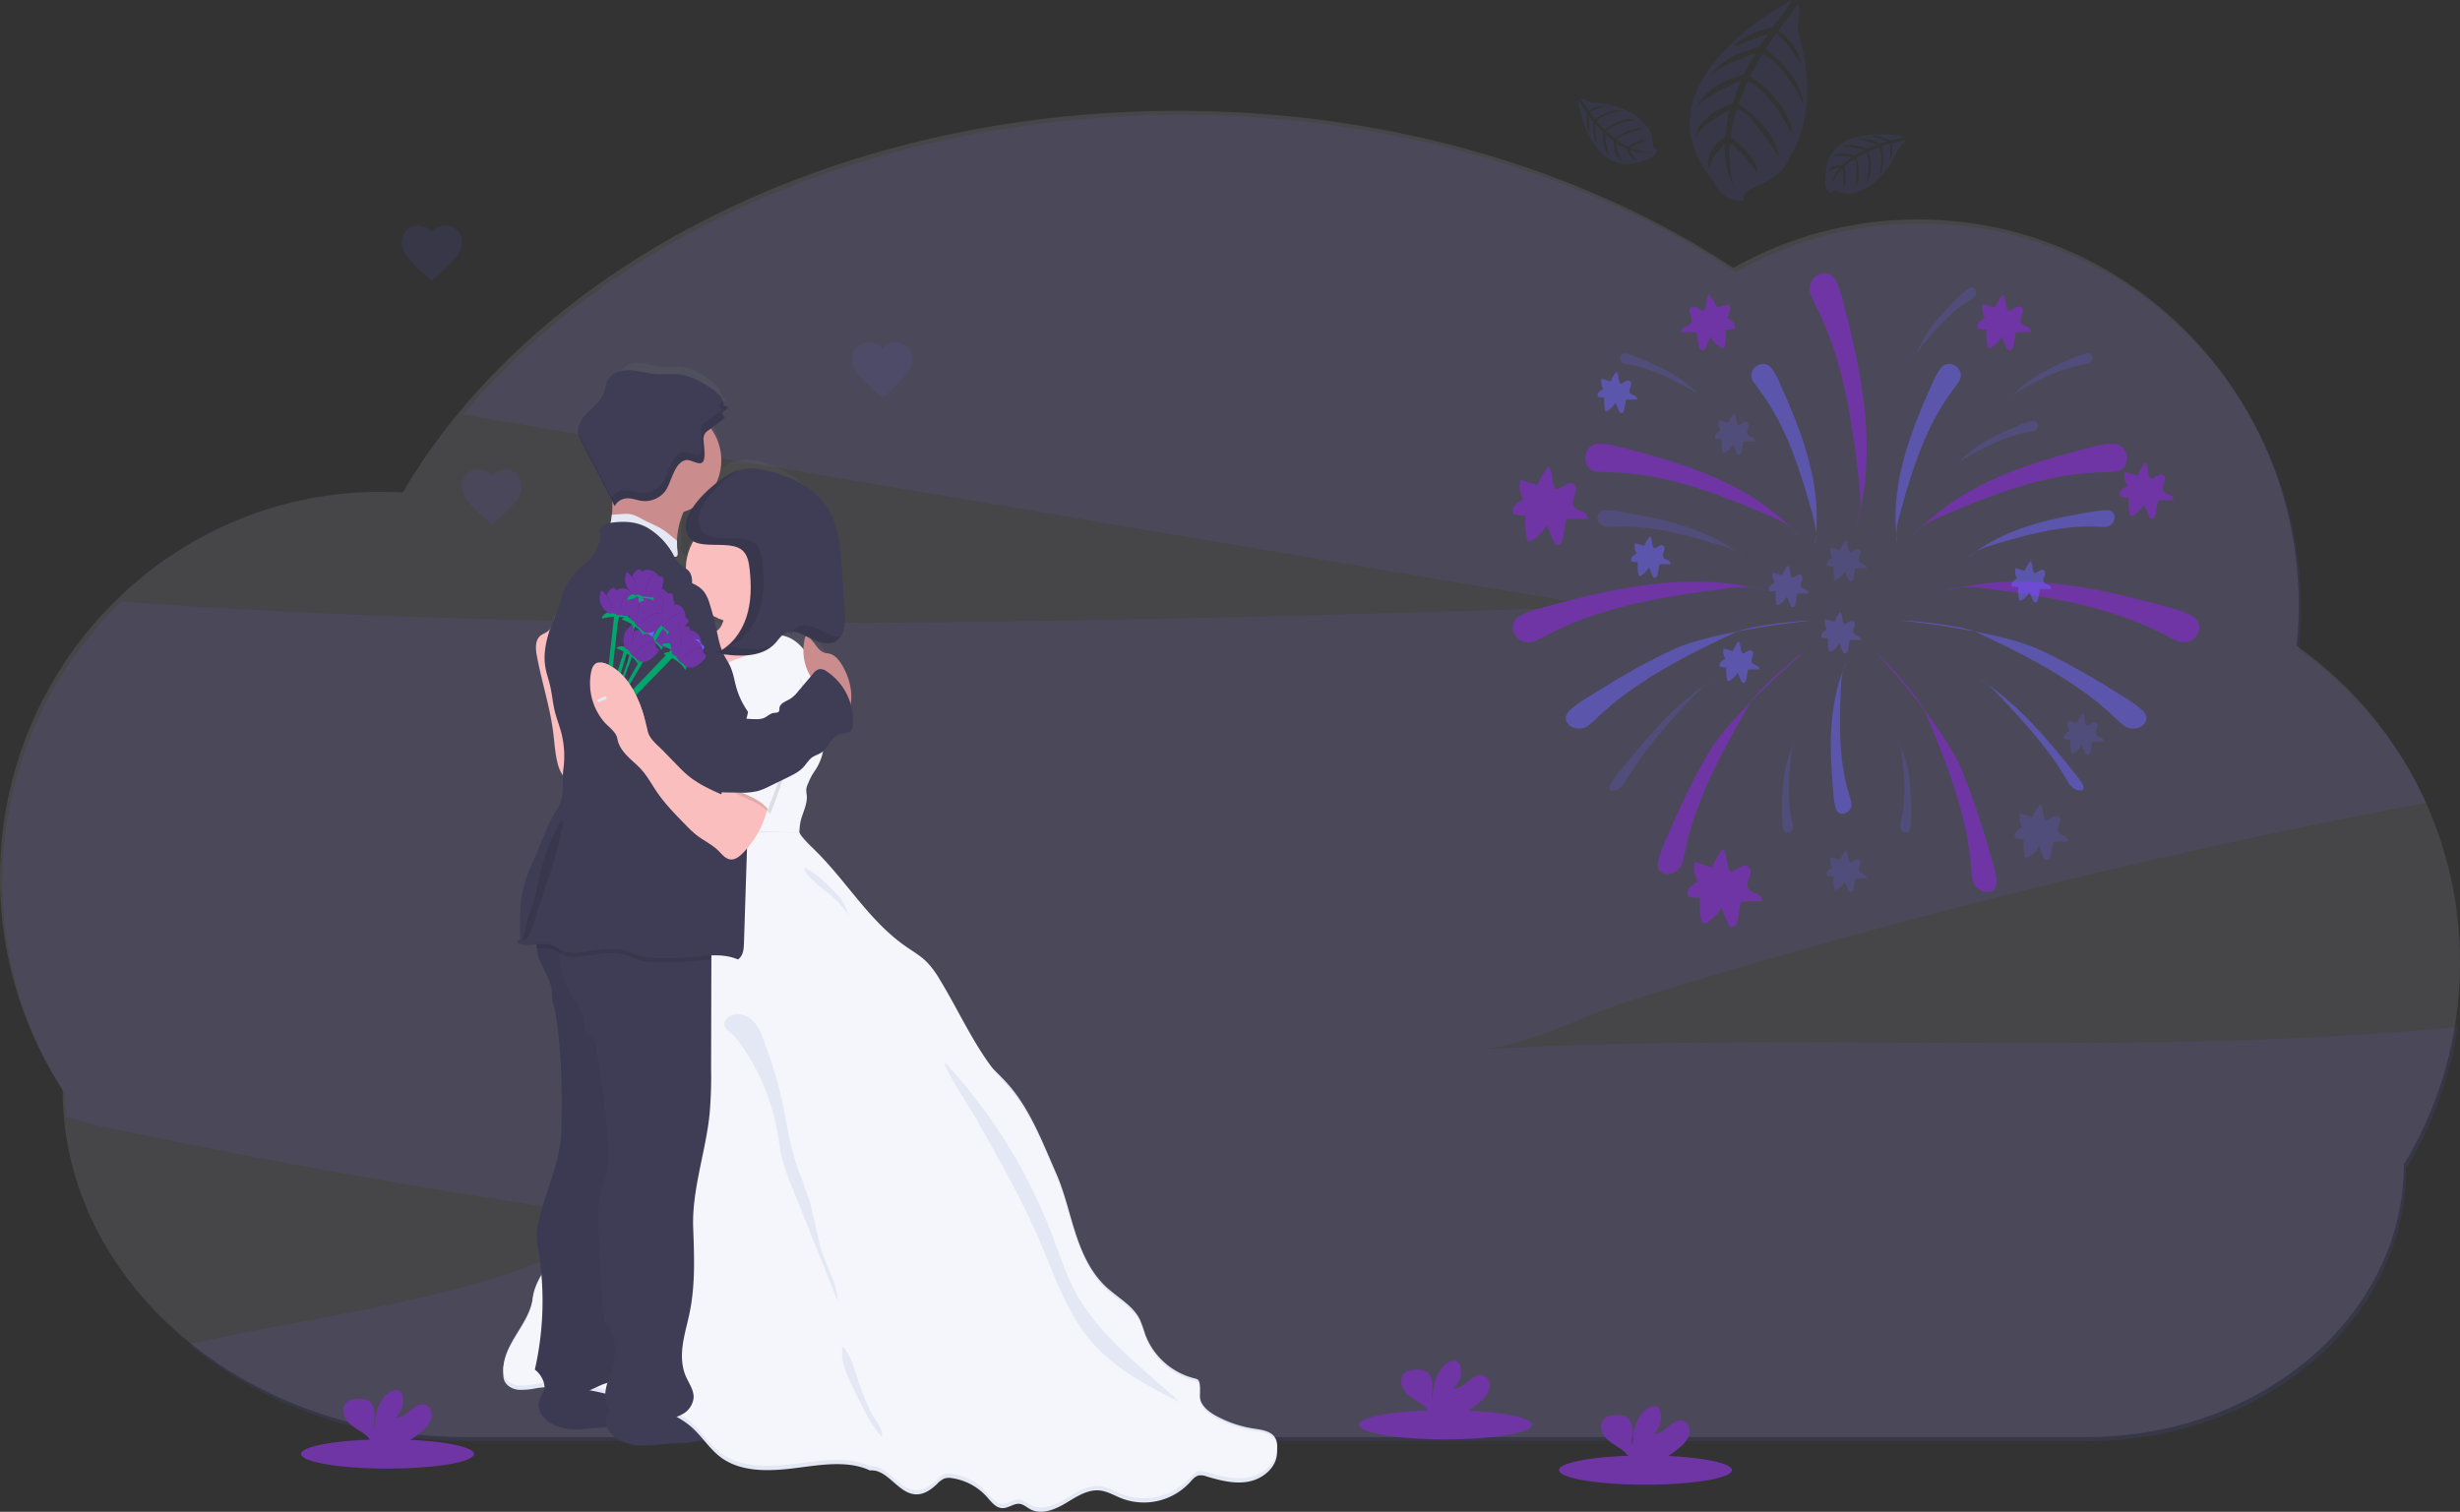 <svg id="_40d64b11-b73c-480c-a7d0-f1c9d01d0b28" data-name="40d64b11-b73c-480c-a7d0-f1c9d01d0b28" xmlns="http://www.w3.org/2000/svg" xmlns:xlink="http://www.w3.org/1999/xlink" viewBox="0 0 1144.02 703.24"><rect x="0" y="0" width="1144.02" height="703.24" fill="#333333" stroke="none"/><defs><linearGradient id="linear-gradient" x1="431.72" y1="-83.01" x2="431.72" y2="438.84" gradientTransform="matrix(1, 0, 0, -1, -28, 607.62)" gradientUnits="userSpaceOnUse"><stop offset="0" stop-color="gray" stop-opacity="0.25"/><stop offset="0.54" stop-color="gray" stop-opacity="0.12"/><stop offset="1" stop-color="gray" stop-opacity="0.1"/></linearGradient></defs><path d="M687.72,488.17c22.1-1.26,49.52-16.26,70.84-22.88q37.85-11.76,76-22.6,132.77-37.77,268.44-64.4,12.66-2.48,25.36-4.86a179.7,179.7,0,0,0-59.26-71.17,181.12,181.12,0,0,0,1-18.77c0-99.14-79.23-179.51-177-179.51a174.24,174.24,0,0,0-85.9,22.54C738,81,647.68,53.45,548.86,53.45c-140.42,0-263.69,55.64-333.54,139.4l328.34,55.46,201.34,34C515.47,289.16,285.23,296,56.36,279.89a181.41,181.41,0,0,0-26.12,229h0c0,3.59.15,7.14.42,10.67,5.83,1.68,11.46,3.29,16.51,4.36q121.61,25.68,244.78,43c-60.51,37.31-134.2,42.58-204,58.38,33.8,27.9,79.7,45.06,130.28,45.06H971.32c81.55,0,147.65-56.78,147.65-126.82h0a180.16,180.16,0,0,0,24-65.88C992.07,492.19,839.29,479.54,687.72,488.17Z" transform="translate(0.02)" style="fill:#6c63ff;opacity:0.1;isolation:isolate"/><path d="M1144,447.79a180,180,0,0,0-76-147.42,183.94,183.94,0,0,0,1-18.77c0-99.15-79.24-179.51-177-179.51a174.17,174.17,0,0,0-85.92,22.53C736.89,79.1,646.56,51.55,547.74,51.55c-160.79,0-299.1,72.94-360.46,177.55-3.41-.2-6.84-.31-10.3-.31-97.74,0-177,80.36-177,179.5A180.52,180.52,0,0,0,29.1,507h0c0,89.2,84.19,161.51,188,161.51H970.24c81.54,0,147.64-56.77,147.64-126.81h0A180.62,180.62,0,0,0,1144,447.79Z" transform="translate(0.02)" style="fill:#f1e6ff;opacity:0.1;isolation:isolate"/><path d="M833.23,0s-75,38.56-36.4,84.26c0,0,3.62,10,14.16,9.23,0,0-2.1-3.84,6-6.89a39.18,39.18,0,0,0,8.09-4.29,19.06,19.06,0,0,0,7.27-9.67h0s15.38-20.48,3.57-58.45c0,0,1.56-10.73.22-12.46L827,14.19s9.4,6.35,10.46,15.62c0,0-9.77-15.59-11.9-13.82-.43.36-4.54,6.82-4.54,6.82s16.29,11.1,17.48,25.48c0,0-9.16-20.15-19.07-23L813.8,35.41s17.8,10.89,19.78,27.21c0,0-10.3-20.72-20.86-24.91l-4.19,10.7s17.15,11,18.71,24.55c0,0-14.33-22.75-19.51-22,0,0-3.25,10.06-2.83,13.15,0,0,12.13,8.15,12.33,16.12,0,0-11.18-14.18-12.91-13.25,0,0-.75,14.23,2.69,21.64,0,0-5.87-10.58-4.92-21.64,0,0-5.9,5-7.21,11.55,0,0-3.22-7.84,7.44-15,0,0,1-11.07,2.25-12.43,0,0-11.51,5.58-16.41,12.47,0,0,1.82-10.27,17.42-15.34l4-10.85S794,44,789.14,49.77c0,0,3.48-10.19,21.67-15l5.41-10s-13.88,4.64-20.65,9.94c0,0,5.26-8.76,22.31-12.74l4.39-6.25s-10.07,3.57-12.87,4.86-3.38.64-3.38.64A36.41,36.41,0,0,1,824,13S833.92.67,833.23,0Z" transform="translate(0.02)" style="fill:#6c63ff;opacity:0.1;isolation:isolate"/><path d="M733.74,46.92s5.84,37.66,30.94,27.62c0,0,4.79-.13,6-4.76,0,0-1.95.35-2.11-3.54a17.67,17.67,0,0,0-.68-4.08,8.58,8.58,0,0,0-3.12-4.49h0s-6.58-9.51-24.55-9.86c0,0-4.38-2.2-5.31-1.87l4,5.69s4.06-3.13,8.19-2.26c0,0-8.08,2-7.62,3.13.09.24,2.27,2.92,2.27,2.92s7.09-5.4,13.42-3.87c0,0-9.94,1.06-12.6,4.9l3.54,3.85s7.21-6.08,14.49-4.6c0,0-10.36,1.47-13.66,5.4l4,3.32s7.15-5.8,13.2-4.53c0,0-11.8,2.91-12.23,5.23,0,0,3.85,2.83,5.23,3.08,0,0,5.22-4,8.67-3,0,0-7.67,2.77-7.52,3.64,0,0,6,2.35,9.66,1.94a19.48,19.48,0,0,1-10-1,10.76,10.76,0,0,0,3.93,4.74s-3.82.26-5.37-5.33c0,0-4.6-2-5-2.74,0,0,.75,5.73,3,8.82,0,0-4.15-2.25-4.1-9.66l-4.08-3.25s.59,7.63,2.4,10.53c0,0-3.88-3-3.37-11.44l-3.51-3.74s0,6.62,1.33,10.27c0,0-3-3.5-2.29-11.38l-2-2.77s.1,4.82.25,6.21-.21,1.54-.21,1.54a16.4,16.4,0,0,1-.92-8.9S734.13,46.72,733.74,46.92Z" transform="translate(0.02)" style="fill:#6c63ff;opacity:0.1;isolation:isolate"/><path d="M885.84,63.54S848.57,55.62,849,82.62c0,0-1.59,4.52,2.31,7.28,0,0,.37-2,4.06-.71a17.42,17.42,0,0,0,4,.81,8.64,8.64,0,0,0,5.31-1.3h0s11.24-2.77,18-19.44c0,0,3.62-3.31,3.64-4.29l-6.76,1.75s1.48,4.91-.8,8.45c0,0,1-8.25-.21-8.24-.26,0-3.54,1.09-3.54,1.09s2.52,8.54-1.17,13.92c0,0,2.56-9.67-.09-13.52l-4.86,1.93s3.12,8.9-.86,15.18c0,0,2.32-10.2-.17-14.68l-4.53,2.55s2.87,8.73-.47,13.93c0,0,1.49-12-.53-13.28,0,0-4,2.59-4.75,3.79,0,0,1.92,6.32-.29,9.17,0,0,.14-8.16-.73-8.33,0,0-4.33,4.76-5.25,8.34a19.53,19.53,0,0,1,4.47-9A10.74,10.74,0,0,0,850,80s1.12-3.66,6.9-3.12c0,0,3.52-3.58,4.34-3.71,0,0-5.63-1.34-9.31-.33,0,0,3.57-3.07,10.48-.38l4.49-2.66s-7.34-2.16-10.69-1.51c0,0,4.13-2.57,11.88.93l4.75-2s-6.18-2.34-10.07-2.42c0,0,4.35-1.56,11.45,1.92l3.32-.93s-4.54-1.63-5.89-2-1.37-.74-1.37-.74a16.35,16.35,0,0,1,8.65,2.31S885.89,64,885.84,63.54Z" transform="translate(0.02)" style="fill:#6c63ff;opacity:0.1;isolation:isolate"/><ellipse cx="672.21" cy="662.76" rx="40.21" ry="6.8" style="fill:#6f35a5"/><path d="M688.82,651.62a11.67,11.67,0,0,0,3.83-5.79c.5-2.29-.48-5.05-2.68-5.89-2.46-.94-5.09.77-7.08,2.49s-4.28,3.68-6.88,3.32a10.5,10.5,0,0,0,3.24-9.81,4,4,0,0,0-.9-2c-1.37-1.46-3.84-.84-5.48.31-5.2,3.66-6.65,10.72-6.68,17.08-.52-2.29-.08-4.68-.09-7s-.66-5-2.65-6.23a8,8,0,0,0-4-.94c-2.33-.09-4.94.14-6.53,1.85-2,2.13-1.47,5.69.25,8s4.35,3.81,6.77,5.42a14.88,14.88,0,0,1,4.83,4.61,4.09,4.09,0,0,1,.36.83h14.66A40.78,40.78,0,0,0,688.82,651.62Z" transform="translate(0.02)" style="fill:#6f35a5"/><ellipse cx="765.21" cy="683.85" rx="40.21" ry="6.8" style="fill:#6f35a5"/><path d="M781.82,672.73a11.67,11.67,0,0,0,3.83-5.79c.5-2.3-.48-5.05-2.68-5.89-2.46-.94-5.09.76-7.08,2.49s-4.28,3.68-6.88,3.32a10.5,10.5,0,0,0,3.24-9.81,4,4,0,0,0-.9-2c-1.37-1.46-3.84-.84-5.48.31-5.2,3.66-6.65,10.72-6.68,17.08-.52-2.29-.08-4.68-.09-7s-.66-5-2.65-6.23a8,8,0,0,0-4-.94c-2.33-.09-4.94.14-6.53,1.85-2,2.13-1.47,5.69.25,8s4.35,3.8,6.77,5.42a14.88,14.88,0,0,1,4.83,4.61,4.09,4.09,0,0,1,.36.83h14.66A41,41,0,0,0,781.82,672.73Z" transform="translate(0.02)" style="fill:#6f35a5"/><ellipse cx="180.21" cy="676.35" rx="40.21" ry="6.8" style="fill:#6f35a5"/><path d="M196.82,665.23a11.67,11.67,0,0,0,3.83-5.79c.5-2.29-.48-5.05-2.68-5.89-2.46-.94-5.09.77-7.08,2.49s-4.28,3.69-6.88,3.32a10.5,10.5,0,0,0,3.24-9.81,4,4,0,0,0-.9-2c-1.37-1.46-3.84-.84-5.48.31-5.2,3.66-6.65,10.73-6.68,17.08-.52-2.29-.08-4.68-.09-7s-.66-5-2.65-6.23a8,8,0,0,0-4-.94c-2.33-.09-4.94.15-6.53,1.86-2,2.12-1.47,5.68.25,8s4.35,3.81,6.77,5.42a14.88,14.88,0,0,1,4.83,4.61,4.09,4.09,0,0,1,.36.83h14.66A40.82,40.82,0,0,0,196.82,665.23Z" transform="translate(0.02)" style="fill:#6f35a5"/><path d="M561.93,661v-.27a8,8,0,0,0-.71-3.71c-1.62-3.28-5.52-3.82-8.83-4.39A43.67,43.67,0,0,1,537,646.84c-3.13-1.91-6.34-4.72-6.73-8.67,0-.81.06-1.62,0-2.36v-1.58c0-2.11-.12-4.05-1.69-4.43-9.38-2.32-17.49-10.31-20.72-20.44-.69-2.16-1.17-4.41-2.06-6.48-2.83-6.56-9.13-10.12-13.89-15.08-6.26-6.53-9.89-15.61-12.52-24.72s-4.45-18.54-7.9-27.31c-5.75-14.63-10.94-30.21-20.69-41.9-1.47-1.77-3.09-3.58-4.8-5.41-8.67-12.66-14.56-27.63-22.07-41.29a41,41,0,0,0-5.21-7.83c-2.6-2.88-5.82-4.94-8.82-7.29-14.45-11.28-23.69-29-36.14-42.93-2.17-2.43-5.55-5.85-7.15-8.78a28.1,28.1,0,0,1,.44-5.1c.8-4.15,2.95-8.09,2.58-12.32a17.31,17.31,0,0,1-.21-2.49,9,9,0,0,1,.76-2.78,27.38,27.38,0,0,1,2.54-5.46,23.13,23.13,0,0,0,3.5-9.21c2.49-2.36,3.57-6.68,6.68-7.77,1.73-.6,4-.19,5-1.9a4.58,4.58,0,0,0,.47-1.88,28.67,28.67,0,0,0-.85-10.06,24.71,24.71,0,0,0,.2-5.23,31.4,31.4,0,0,0-3.65-12.43c-1.27-2.42-3-4.84-5.47-5.4-.54-.12-1.09-.15-1.61-.31-3.18-.93-4.28-5.84-7.15-7.36,3.69,2,7.46,4.26,10.93,2.58,4.36-2.13,4.72-8.77,4.39-14.07L384,259.52c-.62-10-1.4-20.61-6.55-28.85-4.64-7.44-12.24-11.91-20-14.7-5.24-1.89-11-3.1-16.19-1.17.31-.22.61-.44.91-.64a14,14,0,0,0-1.87.7,34.86,34.86,0,0,0-7.52,5.16,27.17,27.17,0,0,0,1.9-10,26.56,26.56,0,0,0-4.18-14.46l5.86-4.93L335,188.4l2.58-2.46a1.82,1.82,0,0,0-1.54-.86,2.16,2.16,0,0,0-.36,0,5.41,5.41,0,0,0-.18-2.19l-.18.17a6.8,6.8,0,0,0-.72-1.74h.21a6.42,6.42,0,0,0-.41-.65V181a14.41,14.41,0,0,0-3.06-3.27c-4.48-3.68-9.61-6.73-15.16-7.14-2.7-.2-5.41.23-8.11,0-3.64-.25-7.17-1.63-10.82-1.78s-7.76,1.34-9.27,5c-.65,1.6-.74,3.4-1.23,5.05-1.09,3.68-4,6.23-6.47,8.95s-4.76,6.37-4.08,10.17a14.35,14.35,0,0,0,1.26,3.48l12.67,27.36a54.66,54.66,0,0,1-.18,6q-.12,1.29-.33,2.61c-.06.37-.13.75-.22,1.13a6.3,6.3,0,0,0-3.82,2.2,3.17,3.17,0,0,0-.66,1.58,13.87,13.87,0,0,0,.48,2.71,7,7,0,0,1-.81,3.39c-1.27,3-2.62,6-4.78,8.16-.88.91-1.88,1.67-2.77,2.57a27.19,27.19,0,0,0-2.77,3.47c-1.85,2.6-3.76,5.32-4.44,8.56-1.12,5.3-3.38,10.34-5,15.51a5.29,5.29,0,0,1-.85,1.14c-1,.94-2.28,1.34-3.26,2.26-2.2,2.08-2,5.88-1.46,9.05,1.94,11.78,5.34,23.25,6.69,35.13.54,4.66.76,9.4,1.8,14a16.83,16.83,0,0,0,2.15,5.56c-.15,4.47.31,9-1.28,13.12-.74,1.86-1.77,3.56-2.67,5.34a77.65,77.65,0,0,0-3.31,7.88l-5.43,14.3c-1,2.71-2.06,5.44-2.84,8.26-2.25,8.21-2.26,17-1.94,25.55a1.14,1.14,0,0,1-.16.76c-.16.2-.54.14-.55-.13-.07.5-.35,1.35-.41,1.84,2.42,1.18,5.14.8,7.84.51v1a16.41,16.41,0,0,0,.25,2.43v.06c.07.41.16.81.25,1.21a.48.48,0,0,0,.08.32c.09.36.19.73.3,1.08.06.19.11.36.17.54s.15.44.23.65.09.27.14.4c.66,1.72,1.45,3.38,2.2,5.06a27,27,0,0,1,2.55,8.26c.06.66.08,1.32.11,2v.69a19.12,19.12,0,0,0,.18,2.13c.18,1.14.52,2.23.79,3.35.16.66.28,1.34.4,2s.23,1.53.33,2.29q1.13,8.47,1.67,17c.09,1.37.17,2.75.24,4.12.47,10,.35,20,.23,30.06a60.62,60.62,0,0,1-1,9.78c-1.67,9.47-5.12,18.67-7.4,28.07-.24,1-.46,2-.67,3a40.24,40.24,0,0,0-1,6.45,45.53,45.53,0,0,0,.78,8.64q.73,5.19,1.14,10.43a29.16,29.16,0,0,0-3.54,10.54c-1.21,11.13-10.64,19.48-11.92,30.61a12.66,12.66,0,0,0-.09,2.13,10.59,10.59,0,0,0,0,1.38,9.1,9.1,0,0,0,.3,3.52,7,7,0,0,0,5.83,4.39c2.45.31,4.9-.31,7.34-.72,1.1-.19,2.2-.31,3.3-.42a7.23,7.23,0,0,1,0,1.14,19.41,19.41,0,0,0-1.32,2.9,10.17,10.17,0,0,0-1.13,3.77,8.42,8.42,0,0,0,1.13,4.44c2.46,4.49,7.37,6.6,12.07,7s9.37-.63,14.07-.88h.8a8.71,8.71,0,0,0,.59,1.28c2.45,4.49,7.37,6.6,12.06,7s9.38-.62,14.08-.87c1.4-.07,2.81-.07,4.21-.17a41.39,41.39,0,0,0,8.48-1.55,49,49,0,0,0,6.81,7.79c8.24,7,19.63,6.6,29.93,5.23s21.91-3.91,31.3,1c7.2-.79,11.49,10.64,18.72,10.93,3.32.13,6.3-2.2,8.7-4.76a8.88,8.88,0,0,1,3.1-2.54,6.11,6.11,0,0,1,3.09-.1,23.14,23.14,0,0,1,14.14,8.54c1.82,2.28,3.68,5.15,6.41,5.21,2.45,0,4.62-2.31,7.05-2,1.65.22,3,1.63,4.43,2.5,4.48,2.65,10,.2,14.3-2.72s8.9-6.45,13.94-5.92c3.27.34,6.18,2.38,9.23,3.71,9.4,4.1,20.93,1,27.67-7.36,1.07-1.34,2.17-2.89,3.75-3.24a5.88,5.88,0,0,1,3.1.46c5.65,1.88,11.59,3.61,17.37,2.33s11.28-6.51,11.4-13.09a9.63,9.63,0,0,0,0-1.2c0-.25,0-.51,0-.77S561.9,661.24,561.93,661Zm-227-375.72a5.94,5.94,0,0,1-2,2.64c-.08-.43-.16-.86-.25-1.3-.36-1.86-.77-3.71-1.21-5.55a21,21,0,0,0,4.25,2.1c-.29.7-.53,1.45-.82,2.11Zm-14.66-45.14v.21c0,3.52,1.22,5.53,3,6.68a27,27,0,0,0-3,12.46,21.15,21.15,0,0,1-2-1.59,13.39,13.39,0,0,1-2.63-3.87,1.35,1.35,0,0,0,.84-.13c.51-.35.49-1.17.42-1.83a39.22,39.22,0,0,1,2.47-18.51,19.76,19.76,0,0,0,3.37-1.55,16.55,16.55,0,0,0-2.45,8,.34.34,0,0,0-.05.13Zm48.94,50.19a25.35,25.35,0,0,0-.85,5.94,15.15,15.15,0,0,0-7.61-6,10.74,10.74,0,0,0-1.12-.27,5.76,5.76,0,0,1,.75-.64c2.87-2,6.1-.6,9.4,1.15l-.6-.18Z" transform="translate(0.02)" style="fill:url(#linear-gradient)"/><path d="M250.4,653.21a7.88,7.88,0,0,0,1.29,4.52c2.79,4.57,8.39,6.71,13.72,7.11s10.67-.64,16-.89c1.6-.07,3.2-.08,4.79-.17,8.28-.5,16.19-3.43,24-6.33,1.28-.47,2.77-1.23,2.84-2.58a3.19,3.19,0,0,0-1.32-2.36,13.56,13.56,0,0,0-3.41-2.18c-4.34-1.91-9.54-1.41-13.66-3.76-.91-.52-1.74-1.16-2.69-1.59a11.3,11.3,0,0,0-3.48-.8,53.21,53.21,0,0,0-15.48.51c-3.89.71-7.72,1.86-11.67,2.14a14.91,14.91,0,0,1-4.47-.29c-1-.23-2.27-1.13-3.22-.53s-1.48,2.51-1.93,3.36A9.69,9.69,0,0,0,250.4,653.21Z" transform="translate(0.02)" style="fill:#3f3d56"/><path d="M250.4,653.21a7.88,7.88,0,0,0,1.29,4.52c2.79,4.57,8.39,6.71,13.72,7.11s10.67-.64,16-.89c1.6-.07,3.2-.08,4.79-.17,8.28-.5,16.19-3.43,24-6.33,1.28-.47,2.77-1.23,2.84-2.58a3.19,3.19,0,0,0-1.32-2.36,13.56,13.56,0,0,0-3.41-2.18c-4.34-1.91-9.54-1.41-13.66-3.76-.91-.52-1.74-1.16-2.69-1.59a11.3,11.3,0,0,0-3.48-.8,53.21,53.21,0,0,0-15.48.51c-3.89.71-7.72,1.86-11.67,2.14a14.91,14.91,0,0,1-4.47-.29c-1-.23-2.27-1.13-3.22-.53s-1.48,2.51-1.93,3.36A9.69,9.69,0,0,0,250.4,653.21Z" transform="translate(0.02)" style="opacity:0.05;isolation:isolate"/><path d="M281.72,660.71a7.81,7.81,0,0,0,1.29,4.52c2.79,4.57,8.38,6.71,13.72,7.11s10.67-.64,16-.89c1.6-.07,3.19-.08,4.79-.17,8.28-.5,16.19-3.43,24-6.33,1.28-.48,2.77-1.23,2.84-2.59A3.17,3.17,0,0,0,343,660a13.29,13.29,0,0,0-3.41-2.18c-4.34-1.91-9.54-1.42-13.66-3.77-.91-.51-1.74-1.16-2.69-1.58a11.61,11.61,0,0,0-3.48-.81,53.21,53.21,0,0,0-15.48.52c-3.89.71-7.72,1.86-11.67,2.13a14.59,14.59,0,0,1-4.47-.28c-1-.23-2.27-1.13-3.22-.53s-1.49,2.51-1.93,3.36A9.54,9.54,0,0,0,281.72,660.71Z" transform="translate(0.02)" style="fill:#3f3d56"/><path d="M265.36,286.37a5.24,5.24,0,0,0-1.9-2.5c-2.09-1.16-4.56,1-5.47,3.17s-1.21,4.83-3,6.4c-1.09,1-2.59,1.36-3.71,2.3-2.5,2.11-2.25,6-1.66,9.2,2.21,12,6.08,23.66,7.62,35.75.61,4.75.86,9.57,2,14.2.7,2.74,1.81,5.52,4,7.3s5.69,2.21,7.75.27a88.69,88.69,0,0,1-5.49-31.55c.06-7,1-14,1.19-21.08.21-6.18-.1-12.37-.41-18.55a11.49,11.49,0,0,0-.88-4.63,4,4,0,0,0-3.77-2.37" transform="translate(0.02)" style="fill:#fbbebe"/><circle cx="310.28" cy="214.13" r="25.17" style="fill:#cb8c8e"/><circle cx="344.2" cy="264.55" r="25.25" style="fill:#fbbebe"/><path d="M354.57,289c.22,2,1,4.33,2.91,4.84a19.92,19.92,0,0,0,2.67.15,4.55,4.55,0,0,1,3.29,2.54,8.19,8.19,0,0,1,.69,4.23,13.24,13.24,0,0,1-2.06,6.18,17.76,17.76,0,0,1-9.26,6.78,49.59,49.59,0,0,1-11.46,2.11,13.73,13.73,0,0,1-5.19-.16,11,11,0,0,1-3-1.52,29.62,29.62,0,0,1-7.37-7.06,17.7,17.7,0,0,1-3.17-6.49,9.8,9.8,0,0,1,.93-7,3.42,3.42,0,0,1,1.68-1.59c2.14-.77,4.08,1.88,6.35,1.94,1.8,0,3.22-1.54,4-3.16s1.19-3.45,2.35-4.82c1.35-1.61,3.47-2.32,5.5-2.86,3.34-.88,7.72-2.21,11.2-1.84,1.91.19.66,1.33.22,2.71A12.16,12.16,0,0,0,354.57,289Z" transform="translate(0.02)" style="fill:#fbbebe"/><path d="M330.77,315.35c3.07-1.38,4.77-4.71,7.51-6.68,2.3-1.65,5.17-2.24,7.8-3.29a22.75,22.75,0,0,0,7.2-4.6c1.9-1.79,3.59-4,6-4.88a9.27,9.27,0,0,1,5.66,0c5.19,1.44,9.18,5.76,11.5,10.61s3.21,10.25,4.08,15.56l1.3,8a73.22,73.22,0,0,1,1.39,14.84,24.7,24.7,0,0,1-4.54,14,27.62,27.62,0,0,0-2.89,5.55,8.33,8.33,0,0,0-.85,2.84,15.36,15.36,0,0,0,.23,2.53c.42,4.3-2,8.31-2.94,12.53a36.19,36.19,0,0,0-.44,8.57A2.12,2.12,0,0,0,372,392a2,2,0,0,0,.85.68c.66.35,1.34.68,2,1A74.85,74.85,0,0,1,358,395.47c-9.91-.23-19.58-3-29.43-4.15-.37-4.52.87-8.88,1.15-13.4a54.22,54.22,0,0,0-.55-8.82,107,107,0,0,1,.23-24c.34-2.8.8-5.59.93-8.41.15-3.34-.15-6.69.09-10s1-6.31,1.08-9.49A1.64,1.64,0,0,0,330.77,315.35Z" transform="translate(0.02)" style="fill:#f4f6fb"/><path d="M341.93,386.41c10.36.06,19.49.36,29.82,1.07,1.82,3-2.54,11.09-.07,13.57,14.16,14.19,17.31,33.26,33.75,44.75,3.41,2.38,13,4.31,16,7.25,2.35,2.33-1.24.67.5,3.5,10,16.32,32.55,32.43,45.62,46.46,11.08,11.89,17,27.75,23.54,42.64,3.92,8.91,6,18.52,9,27.79s7.13,18.5,14.25,25.14c5.42,5.06,12.59,8.68,15.8,15.35a64.73,64.73,0,0,1,2.35,6.6,33,33,0,0,0,23.58,20.79c2.91.64,1.58,5.49,1.88,8.46.41,4.06,4.08,6.94,7.66,8.89a53.67,53.67,0,0,0,17.49,5.89c3.76.57,8.2,1.13,10,4.46a7.41,7.41,0,0,1,.81,3.78c-.13,6.7-6.4,12-13,13.32s-13.34-.46-19.76-2.37a7.45,7.45,0,0,0-3.53-.47c-1.8.35-3,1.93-4.27,3.3a29.15,29.15,0,0,1-31.47,7.49c-3.48-1.36-6.78-3.43-10.5-3.78-5.74-.54-10.93,3.06-15.87,6s-11.18,5.46-16.27,2.76c-1.68-.88-3.16-2.31-5-2.54-2.77-.32-5.24,2.08-8,2-3.1-.06-5.23-3-7.3-5.3a27,27,0,0,0-16.1-8.59,7.58,7.58,0,0,0-3.51.1,10,10,0,0,0-3.53,2.58c-2.73,2.61-6.12,5-9.89,4.84-8.23-.29-13.12-11.92-21.31-11.12-10.68-5-23.9-2.42-35.61-1s-24.68,1.83-34.06-5.32c-4.94-3.78-8.29-9.27-12.9-13.46-7.28-6.62-17.1-9.51-26.57-12.21-15-4.28-30.58-8.6-46-6.27a34.24,34.24,0,0,1-8.36.73c-2.79-.27-5.65-1.84-6.63-4.46a8.75,8.75,0,0,1-.28-4.16c1.45-11.32,12.18-19.82,13.55-31.15.69-5.62,3.71-10.54,6.93-15.19a131.68,131.68,0,0,0,7.49-12.91c5.33-10,10.68-20,14.7-30.56,4.23-11.11,6.94-22.73,9.64-34.31,2.6-11.17,3.84-22.61,5.71-33.93,1.36-8.23,3.49-16.31,5.62-24.38,6.3-23.84,12.64-47.82,23-70.18C327.57,384.16,335,386.37,341.93,386.41Z" transform="translate(0.02)" style="fill:#e3e8f4"/><path d="M341.93,389.41c10.36.06,19.49-.64,29.82.07,1.82,3,5.67,6.46,8.14,8.93,14.16,14.21,24.68,32.21,41.11,43.69,3.41,2.39,7.07,4.49,10,7.42a41.78,41.78,0,0,1,5.93,8c10,16.33,17.51,34.5,30.58,48.53,11.08,11.89,17,27.75,23.54,42.64,3.92,8.91,6,18.52,9,27.79s7.13,18.5,14.25,25.14c5.42,5.06,12.59,8.68,15.8,15.35a64.73,64.73,0,0,1,2.35,6.6A33,33,0,0,0,556,644.36c2.91.64,1.58,5.49,1.88,8.46.41,4.06,4.08,6.94,7.66,8.89a53.67,53.67,0,0,0,17.49,5.89c3.76.57,8.2,1.13,10,4.46a7.41,7.41,0,0,1,.81,3.78c-.13,6.7-6.4,12-13,13.32s-13.34-.46-19.76-2.37a7.45,7.45,0,0,0-3.53-.47c-1.8.35-3,1.93-4.27,3.3a29.15,29.15,0,0,1-31.47,7.49c-3.48-1.36-6.78-3.43-10.5-3.78-5.74-.54-10.93,3.06-15.87,6s-11.18,5.46-16.27,2.76c-1.68-.88-3.16-2.31-5-2.54-2.77-.32-5.24,2.08-8,2-3.1-.06-5.23-3-7.3-5.3a27,27,0,0,0-16.06-8.63,7.58,7.58,0,0,0-3.51.1,10,10,0,0,0-3.53,2.58c-2.73,2.61-6.12,5-9.89,4.84-8.23-.29-13.12-11.92-21.31-11.12-10.68-5-23.9-2.42-35.61-1s-24.68,1.83-34.06-5.32c-4.94-3.78-8.29-9.27-12.9-13.46-7.28-6.62-17.1-9.51-26.57-12.21-15-4.28-30.58-8.6-46-6.27a34.24,34.24,0,0,1-8.36.73c-2.79-.27-5.65-1.84-6.63-4.46a8.75,8.75,0,0,1-.28-4.16c1.45-11.32,12.18-19.82,13.55-31.15.69-5.62,3.71-10.54,6.93-15.19a131.68,131.68,0,0,0,7.49-12.91c5.33-10,10.68-20,14.7-30.56,4.23-11.11,6.94-22.73,9.64-34.31,2.6-11.17,3.84-22.61,5.71-33.93,1.36-8.23,3.49-16.31,5.62-24.38,6.3-23.84,12.64-47.82,23-70.18C327.57,387.16,335,389.37,341.93,389.41Z" transform="translate(0.02)" style="fill:#e3e8f4"/><path d="M341.93,387.41c10.36.06,19.49-.64,29.82.07,1.82,3,5.67,6.46,8.14,8.93,14.16,14.21,24.68,32.21,41.11,43.69,3.41,2.39,7.07,4.49,10,7.42a41.78,41.78,0,0,1,5.93,8c10,16.33,17.51,34.5,30.58,48.53,11.08,11.89,17,27.75,23.54,42.64,3.92,8.91,6,18.52,9,27.79s7.13,18.5,14.25,25.14c5.42,5.06,12.59,8.68,15.8,15.35a64.73,64.73,0,0,1,2.35,6.6A33,33,0,0,0,556,642.36c2.91.64,1.58,5.49,1.88,8.46.41,4.06,4.08,6.94,7.66,8.89a53.67,53.67,0,0,0,17.49,5.89c3.76.57,8.2,1.13,10,4.46a7.41,7.41,0,0,1,.81,3.78c-.13,6.7-6.4,12-13,13.32s-13.34-.46-19.76-2.37a7.45,7.45,0,0,0-3.53-.47c-1.8.35-3,1.93-4.27,3.3a29.15,29.15,0,0,1-31.47,7.49c-3.48-1.36-6.78-3.43-10.5-3.78-5.74-.54-10.93,3.06-15.87,6s-11.18,5.46-16.27,2.76c-1.68-.88-3.16-2.31-5-2.54-2.77-.32-5.24,2.08-8,2-3.1-.06-5.23-3-7.3-5.3a27,27,0,0,0-16.06-8.63,7.58,7.58,0,0,0-3.51.1,10,10,0,0,0-3.53,2.58c-2.73,2.61-6.12,5-9.89,4.84-8.23-.29-13.12-11.92-21.31-11.12-10.68-5-23.9-2.42-35.61-1s-24.68,1.83-34.06-5.32c-4.94-3.78-8.29-9.27-12.9-13.46-7.28-6.62-17.1-9.51-26.57-12.21-15-4.28-30.58-8.6-46-6.27a34.24,34.24,0,0,1-8.36.73c-2.79-.27-5.65-1.84-6.63-4.46a8.75,8.75,0,0,1-.28-4.16c1.45-11.32,12.18-19.82,13.55-31.15.69-5.62,3.71-10.54,6.93-15.19a131.68,131.68,0,0,0,7.49-12.91c5.33-10,10.68-20,14.7-30.56,4.23-11.11,6.94-22.73,9.64-34.31,2.6-11.17,3.84-22.61,5.71-33.93,1.36-8.23,3.49-16.31,5.62-24.38,6.3-23.84,12.64-47.82,23-70.18C327.57,385.16,335,387.37,341.93,387.41Z" transform="translate(0.02)" style="fill:#f4f6fb"/><path d="M251.74,433.3c-3.3,3.61-2.55,9.35-.62,13.84s4.86,8.7,5.4,13.56c.18,1.62.08,3.26.36,4.87.21,1.16.6,2.27.9,3.41a40.29,40.29,0,0,1,.84,4.38c1.06,7.12,1.78,14.3,2.16,21.5.55,10.18.41,20.39.27,30.59-.2,14.27-7,27.63-10.31,41.51a36.47,36.47,0,0,0-1.14,6.56,43.24,43.24,0,0,0,.87,8.79,144.29,144.29,0,0,1-1.75,54.78c3,2.36,5.09,6.32,4.37,10.06,6.45,1.13,13.2,2.24,19.41.19,3.75-1.23,7.12-3.57,11-4.3,3-.55,6.47-.27,8.59-2.45a9.14,9.14,0,0,0,1.84-3.5c7.32-21.3,5.27-44.49,4.86-67-.22-12.1,0-24.21-.46-36.3a281.08,281.08,0,0,0-10.08-63.72c-2.8-10-5.5-20-11-28.87a15.14,15.14,0,0,0-4.58-5.16c-2.09-1.28-4.62-1.59-7.06-1.87C260.51,433.62,256.84,433.88,251.74,433.3Z" transform="translate(0.02)" style="fill:#3f3d56"/><path d="M293.93,637.1a9.17,9.17,0,0,1-1.84,3.49c-2.12,2.19-5.6,1.9-8.59,2.46-.38.07-.76.16-1.13.26-3.41.91-6.49,2.92-9.86,4-6.22,2-13,.94-19.42-.19.72-3.74-1.37-7.71-4.37-10.07a144.24,144.24,0,0,0,1.76-54.77,41.88,41.88,0,0,1-.88-8.79,36.47,36.47,0,0,1,1.14-6.56c3.29-13.89,10.11-27.25,10.31-41.52.14-10.2.28-20.41-.26-30.59q-.59-10.8-2.17-21.5a40.72,40.72,0,0,0-.83-4.38c-.31-1.13-.7-2.25-.9-3.41-.29-1.6-.19-3.25-.37-4.87-.54-4.86-3.46-9.06-5.4-13.55a19.91,19.91,0,0,1-1.56-5.82,10,10,0,0,1,2.18-8c3.43.38,6.2.37,9.2.5,1.47.06,3,.16,4.67.35,2.44.27,5,.58,7.07,1.87a15,15,0,0,1,4.57,5.16c.54.87,1.05,1.75,1.54,2.64,4.49,8.17,6.94,17.17,9.46,26.22a281.08,281.08,0,0,1,10.08,63.72c.51,12.09.24,24.2.46,36.31C299.21,592.62,301.25,615.79,293.93,637.1Z" transform="translate(0.02)" style="opacity:0.05;isolation:isolate"/><path d="M330.8,441.14v5.26q-.07,25.34-.13,50.67A201,201,0,0,1,330,517.9c-1.77,18-8.35,35.43-7.65,53.45.5,13.09,1,26.33-1.63,39.17-1,4.92-2.46,9.76-3.18,14.73s-.64,10.21,1.33,14.84c1.42,3.31,3.81,6.44,3.68,10a9.81,9.81,0,0,1-4.73,7.48,22.42,22.42,0,0,1-8.66,2.89,66.48,66.48,0,0,1-11.53.89c-5.53-.06-11.83-1.27-14.69-6-1.92-3.18-1.77-7.22-.85-10.83.11-.42.22-.83.34-1.24.94-3.15,2.28-6.18,3-9.38a26.12,26.12,0,0,0-1.07-15.17c-.34-.9-1.41-2.6-2.37-2.49-1.53-4-1.76-8.27-2-12.51L278.53,575c-.3-6.25-.6-12.58.68-18.7,1-5,3.13-9.76,3.73-14.83a49.07,49.07,0,0,0-.05-9.15,406,406,0,0,0-6.08-46.73,5.66,5.66,0,0,0-.77-2.22c-.66-.92-1.81-1.35-2.62-2.15-1.7-1.66-1.54-4.37-1.94-6.72-.72-4.24-3.53-7.76-5.7-11.46a42,42,0,0,1-5.63-19.57,41.06,41.06,0,0,1,.79-9.71c.08-.43.18-.86.28-1.29a261.5,261.5,0,0,1,65.14,4c1.57.29,3.33.74,4.06,2.16A5.39,5.39,0,0,1,330.8,441.14Z" transform="translate(0.02)" style="fill:#3f3d56"/><path d="M453.58,519.85c10.76,18.94,21.56,37.92,30.12,57.95,6.95,16.25,12.65,33.56,24.31,46.84,10.92,12.43,26,20.19,40.81,27.66l-13.26-11.68c-13.31-11.75-26.9-23.83-35.35-39.44-4.6-8.5-7.52-17.79-11-26.84a246.13,246.13,0,0,0-36.63-64.64,182,182,0,0,0-13.8-16.08C442.17,502.62,448.8,511.45,453.58,519.85Z" transform="translate(0.02)" style="fill:#e3e8f4"/><path d="M398.69,649.62c3.24,6.66,6.54,13.42,11.48,18.94.42-3.3-1.84-6.26-3.63-9.06-3.24-5.09-5.21-10.82-7.18-16.49-1.82-5.25-3.51-12.49-7.38-16.64C390,633.49,395.69,643.5,398.69,649.62Z" transform="translate(0.02)" style="fill:#e3e8f4"/><path d="M361.18,524.88c.94,5,1.49,10,2.75,14.89a107.3,107.3,0,0,0,4.55,12.9l21.08,52.54c-.18-7.14-4-13.6-6.43-20.3-3-8.23-4.08-17-6.53-25.46-2-6.86-4.9-13.41-7-20.24-2.92-9.63-4.15-19.69-6.44-29.49a216.24,216.24,0,0,0-7.73-25c-1.4-3.86-3-7.87-6.09-10.54s-8.27-3.43-11.19-.54c-4.11,4.07,2.12,6.62,4.17,9.27a99.42,99.42,0,0,1,18.84,42Z" transform="translate(0.02)" style="fill:#e3e8f4"/><path d="M389.47,416.34a19.24,19.24,0,0,1,2.9,3.76c1.13,2.08,1.58,4.51,3,6.44a63.25,63.25,0,0,0-8.52-9.68c-1.92-1.65-4-3.07-5.93-4.72-1.47-1.26-7.91-6.72-6.63-8.58C379.93,406.43,385.18,411.71,389.47,416.34Z" transform="translate(0.02)" style="fill:#e3e8f4"/><path d="M322.55,228.46c-.23,2.07-1.5,3.86-2.59,5.64a36.09,36.09,0,0,0-5.15,17.45,34.89,34.89,0,0,0,.24,5.41c.08.67.1,1.51-.48,1.86a1.71,1.71,0,0,1-1,.13c-.68-.06-1.34-.14-2-.25-10.69-1.71-20.05-9-30.81-10.84a5.13,5.13,0,0,0,2.75-3.25,14.38,14.38,0,0,0,.65-2.48c.16-.89.28-1.78.37-2.65.68-6.44-.3-12.36-.66-18.9-.41-7.62,9-5.11,14.52-5.21,4.43-.08,8.94-.15,13.22,1s8.35,3.85,10.19,7.89A7.91,7.91,0,0,1,322.55,228.46Z" transform="translate(0.02)" style="fill:#cb8c8e"/><path d="M314.57,258.82a1.71,1.71,0,0,1-1,.13c-.68-.06-1.34-.14-2-.25-.92-.86-1.81-1.76-2.66-2.7-2-2.22-3.8-4.66-6.12-6.55a21.23,21.23,0,0,0-12.5-4.46,41.55,41.55,0,0,1-6.78-.38,14.38,14.38,0,0,0,.65-2.48c.16-.89.28-1.78.37-2.65a34.13,34.13,0,0,1,3.78-.27,18.65,18.65,0,0,1,4.48-.09c2.47.37,4.65,1.75,6.87,2.9,3.07,1.59,6.36,2.79,9.21,4.76.88.62,1.72,1.3,2.56,2,1.14.93,2.27,1.87,3.41,2.79a34.89,34.89,0,0,0,.24,5.41C315.13,257.62,315.15,258.47,314.57,258.82Z" transform="translate(0.02)" style="fill:#e3e8f4"/><path d="M330.8,441.14v5.26c-4.16.12-8.41.73-12.55,1-3.89.28-7.79.29-11.69.24a33.73,33.73,0,0,1-9.06-1c-2.13-.62-4.13-1.64-6.25-2.28-4-1.23-8.22-1.08-12.45-.58-3.44.4-6.91,1-10.34,1.31a13.84,13.84,0,0,1-6.6-.68,12.24,12.24,0,0,1-1.7-.94,23.2,23.2,0,0,0-2.64-1.53c-2.46-1.1-5.2-.92-7.95-.66a10,10,0,0,1,2.18-8c3.43.38,6.2.37,9.2.5.08-.43.18-.86.28-1.29a261.5,261.5,0,0,1,65.14,4c1.57.29,3.33.74,4.06,2.16A5.43,5.43,0,0,1,330.8,441.14Z" transform="translate(0.02)" style="opacity:0.1;isolation:isolate"/><path d="M285.42,243c-2.17.26-4.49.81-5.89,2.48a3,3,0,0,0-.75,1.61,13,13,0,0,0,.54,2.76,6.51,6.51,0,0,1-.92,3.44c-1.45,3-3,6.06-5.44,8.31-1,.93-2.14,1.7-3.15,2.61a27.87,27.87,0,0,0-3.15,3.54c-2.11,2.64-4.28,5.41-5.05,8.7-1.35,5.71-4.16,11.1-6,16.68s-3,11.52-2,17.3c.47,2.74,1.42,5.37,2.08,8.07,1.06,4.33,1.36,8.81,2.48,13.12.71,2.69,1.73,5.29,2.5,8A43.61,43.61,0,0,1,262,357.55c-.75,5.47.51,11.29-1.7,16.34-.91,1.86-1.91,3.68-3,5.44a75.77,75.77,0,0,0-3.77,8l-6.17,14.56a83.62,83.62,0,0,0-3.23,8.4c-2.57,8.36-2.58,17.27-2.22,26a1.13,1.13,0,0,1-.17.78c-.19.2-.62.14-.63-.13-.08.5-.4,1.37-.47,1.87,5.25,2.28,11.71-1.17,16.94,1.16,1.52.68,2.81,1.81,4.34,2.47a13.85,13.85,0,0,0,6.6.69c7.63-.63,15.46-3,22.78-.74,2.13.65,4.12,1.67,6.25,2.29a33.8,33.8,0,0,0,9.07,1c3.9.06,7.8.05,11.69-.24,8.37-.61,17.16-2.44,24.87.88,2.49-1.83,2.68-4.67,2.78-7.75q.29-8.7.56-17.39l2.07-63.95a64,64,0,0,0-.49-13.2c-1.41-7.92-5.74-15-10-21.79l-19.89-32c-1.32-2.12,0-4.49.91-6.82A44.16,44.16,0,0,0,321.68,273c.32-2.61.3-5.55-1.47-7.49-1-1.09-2.41-1.7-3.55-2.64A16.52,16.52,0,0,1,313,257.8a33,33,0,0,0-11.69-12.18C296.4,242.77,291.06,242.37,285.42,243Z" transform="translate(0.02)" style="fill:#3f3d56"/><path d="M305.94,272.06c-7.07,1.95-11.45,9.13-13.39,16.2-2.72,9.89-2.06,20.46.34,30.42s6.5,19.43,10.65,28.8a69.18,69.18,0,0,0,3.28,6.7,32.06,32.06,0,0,0,14.68,13.33,27.16,27.16,0,0,0,19.67.87,11.69,11.69,0,0,0,3.3-1.68c3.54-2.72,4.09-7.76,4.35-12.22l.89-15.63a7.88,7.88,0,0,0-.12-2.47,9,9,0,0,0-1.81-3,37.38,37.38,0,0,1-6.4-12.72c-.91-3.23-1.39-6.6-2.79-9.65-.84-1.84-2-3.52-2.91-5.33-2-3.9-2.71-8.27-3.65-12.53q-1.23-5.58-2.94-11a18.71,18.71,0,0,0-2.55-5.67c-2.75-3.72-7.63-5.06-12.15-6a14,14,0,0,0-6.58-.32c-2.46.67-4.37,2.57-6.15,4.39" transform="translate(0.02)" style="opacity:0.1;isolation:isolate"/><path d="M306.94,271.06c-7.07,1.95-11.45,9.13-13.39,16.2-2.72,9.89-2.06,20.46.34,30.42s6.5,19.43,10.65,28.8a69.18,69.18,0,0,0,3.28,6.7,32.06,32.06,0,0,0,14.68,13.33,27.16,27.16,0,0,0,19.67.87,11.69,11.69,0,0,0,3.3-1.68c3.54-2.72,4.09-7.76,4.35-12.22l.89-15.63a7.88,7.88,0,0,0-.12-2.47,9,9,0,0,0-1.81-3,37.38,37.38,0,0,1-6.4-12.72c-.91-3.23-1.39-6.6-2.79-9.65-.84-1.84-2-3.52-2.91-5.33-2-3.9-2.71-8.27-3.65-12.53q-1.23-5.58-2.94-11a18.71,18.71,0,0,0-2.55-5.67c-2.75-3.72-7.63-5.06-12.15-6a14,14,0,0,0-6.58-.32c-2.46.67-4.37,2.57-6.15,4.39" transform="translate(0.02)" style="fill:#3f3d56"/><path d="M375.92,312.8a23.5,23.5,0,0,1-1.32-16.91c3.92,1,5,6.78,9,7.81.59.15,1.22.18,1.82.31,2.8.57,4.78,3,6.23,5.5a29.59,29.59,0,0,1,4.16,12.64,21.22,21.22,0,0,1-3,12.85c.1-.15-7-7.43-7.6-8.18q-1.87-2.19-3.66-4.47a32.46,32.46,0,0,1-3.37-4.53c-.34-.64-.41-1.38-.71-2.06C377,314.75,376.41,313.79,375.92,312.8Z" transform="translate(0.02)" style="fill:#cb8c8e"/><path d="M357.69,371.62A43.69,43.69,0,0,1,345.26,397c-1.53,1.51-3.44,3-5.58,2.79-2.31-.24-3.9-2.34-5.55-4-3-3-7-4.79-10.33-7.41a52.67,52.67,0,0,1-4.88-4.57c-4.9-5-9.83-10-13.74-15.83-2.21-3.28-4.1-6.8-6.72-9.76-2.07-2.35-4.56-4.29-6.74-6.53s-4.1-4.92-4.62-8c-.55-3.26-4-5.38-6.17-7.88a27.76,27.76,0,0,1-6.05-23.18c.35-1.74,1.08-3.69,2.76-4.29a4.49,4.49,0,0,1,2.06-.13c4.22.59,7.35,4.09,10.08,7.37a62.91,62.91,0,0,1,5.15,6.8c3.33,5.41,4.86,11.71,6.34,17.89.87,3.61,4.47,6.28,7.06,8.94l6.5,6.67c1.55,1.59,3.1,3.19,4.8,4.62,4.65,3.94,10.23,6.58,15.8,9a20,20,0,0,1,2.2-5.12,6.63,6.63,0,0,1,4.48-3c2.58-.33,4.94,1.38,7,3l7.65,6C357.19,370.72,357.75,371.1,357.69,371.62Z" transform="translate(0.02)" style="fill:#fbbebe"/><path d="M369.86,311.94a11.1,11.1,0,0,1,2.19,3.46,22.7,22.7,0,0,1,2.23,11.29,34.2,34.2,0,0,1-1.38,6.17l-2.38,8.19c-3.7,12.7-7.41,25.43-12.41,37.68-4.11-5.33-11.3-6.94-17.14-10.27a4.8,4.8,0,0,1-1.51-1.17,4.25,4.25,0,0,1-.75-2.56,19.11,19.11,0,0,1,1.58-7.14c3.64-9.77,8.69-19.31,9.28-29.71a55.9,55.9,0,0,1,.37-5.79,16.44,16.44,0,0,1,7.7-11.1C361,308.81,366.88,309,369.86,311.94Z" transform="translate(0.02)" style="opacity:0.1;isolation:isolate"/><path d="M368.86,309.62a11.1,11.1,0,0,1,2.19,3.46,22.7,22.7,0,0,1,2.23,11.29,33.38,33.38,0,0,1-1.38,6.25l-2.38,8.19c-3.7,12.7-7.41,25.43-12.41,37.68-4.11-5.32-11.3-6.94-17.14-10.27a4.77,4.77,0,0,1-1.51-1.16,4.39,4.39,0,0,1-.75-2.56,19.16,19.16,0,0,1,1.58-7.15c3.64-9.77,8.69-19.3,9.28-29.71a55.88,55.88,0,0,1,.37-5.78,16.42,16.42,0,0,1,7.7-11.11C360,306.52,365.88,306.73,368.86,309.62Z" transform="translate(0.02)" style="fill:#f4f6fb"/><path d="M345.69,256.47c2,2.13,2.56,5.21,2.89,8.12.86,7.52.88,15.28-1.46,22.48s-7.3,13.79-14.25,16.78c9.68,1.57,21.18,2.55,27.74-4.75,1.28-1.42,2.32-3.13,3.95-4.16,6.95-4.38,15.77,7.17,23.31,3.89,5-2.16,5.36-8.92,5-14.32l-1.37-20c-.7-10.21-1.59-21-7.44-29.36-5.28-7.57-13.93-12.12-22.72-15-6.32-2-13.36-3.31-19.51-.78-7.85,3.22-23,16.08-22.91,25.59C319.09,259.09,339.09,249.49,345.69,256.47Z" transform="translate(0.02)" style="fill:#3f3d56"/><path d="M351.65,334.54a10.08,10.08,0,0,0,3.32-.43c1.7-.63,3-2.21,4.83-2.47.92-.13,2.1,0,2.5-.87a3.53,3.53,0,0,0,.13-1.25c.14-2.43,3.19-3.27,5.25-4.57a15.38,15.38,0,0,0,3.41-3.28l7.1-8.39a5.3,5.3,0,0,1,2.7-2,4.81,4.81,0,0,1,3.51,1,27.42,27.42,0,0,1,12.12,25.44,4.3,4.3,0,0,1-.52,1.95c-1.11,1.74-3.72,1.32-5.69,1.94-3.77,1.18-4.92,6.07-8.15,8.34-1.45,1-3.24,1.43-4.65,2.47s-2.49,2.86-3.77,4.27c-2,2.26-4.85,3.65-7.59,5l-8.37,4.08a32.87,32.87,0,0,1-5.13,2.14,32.44,32.44,0,0,1-9.32.79l-6.13-.08a3.64,3.64,0,0,1-2-.4,3.41,3.41,0,0,1-.89-1c-3.15-4.73-3.79-10.84-2.67-16.41.93-4.62,3.12-11,6.41-14.51C340.91,333.23,347.69,334.62,351.65,334.54Z" transform="translate(0.02)" style="fill:#3f3d56"/><path d="M327.17,205a4.55,4.55,0,0,1,2.31-4.86l7.6-5.71-1.56-2.27,2.93-2.51a2.13,2.13,0,0,0-2.16-.84c.46-3.09-2.18-5.7-4.69-7.54-5.11-3.74-11-6.85-17.26-7.27-3.07-.2-6.15.24-9.22,0-4.14-.26-8.16-1.66-12.31-1.82s-8.81,1.47-10.55,5.2c-.74,1.62-.84,3.45-1.4,5.14-1.25,3.74-4.55,6.33-7.36,9.1s-5.42,6.48-4.64,10.34a13.83,13.83,0,0,0,1.43,3.55l15.5,29.93a6.88,6.88,0,0,1,5.21-3.59c2.55-.3,5,.84,7.58,1.16a12,12,0,0,0,10.31-4c3.42-3.94,4.25-14,10.19-15,2.1-.36,5.46,2.29,7.29,1.24C328.52,214,327.21,207.19,327.17,205Z" transform="translate(0.02)" style="fill:#3f3d56"/><g style="opacity:0.1"><path d="M338.87,300.79c6.95-3,11.9-9.6,14.25-16.79s2.32-15,1.46-22.48c-.33-2.9-.88-6-2.89-8.12-6.6-7-26.6,2.62-26.78-11.44-.11-8.11,10.92-18.65,19-23.58a17.73,17.73,0,0,0-2.13.71c-7.85,3.22-23,16.09-22.91,25.59.18,14.06,20.18,4.47,26.78,11.45,2,2.12,2.56,5.21,2.89,8.12.86,7.51.88,15.28-1.46,22.47s-7.3,13.8-14.25,16.79c8.54,1.38,18.49,2.3,25.22-2.51C352.14,302.55,345.13,301.8,338.87,300.79Z" transform="translate(0.02)"/><path d="M370.56,291.87a8.65,8.65,0,0,0-1.93,1.74c6.13.4,13.1,7.54,19.24,4.87a6.94,6.94,0,0,0,2.72-2.14C383.87,296.08,376.53,288.11,370.56,291.87Z" transform="translate(0.02)"/></g><g style="opacity:0.1"><path d="M335.57,184.91c-.15-.22-.31-.44-.47-.65a5.34,5.34,0,0,1-.05.69A2.28,2.28,0,0,1,335.57,184.91Z" transform="translate(0.02)"/><path d="M338.71,189.62a2.13,2.13,0,0,0-2.16-.84,4.9,4.9,0,0,0-.2-2.25l-2.07,1.77,1.56,2.26-7.6,5.72a4.55,4.55,0,0,0-2.31,4.86c0,2.22,1.35,9.07-.81,10.3-1.82,1.05-5.19-1.6-7.28-1.24-5.94,1-6.77,11-10.19,15a12,12,0,0,1-10.31,4c-2.55-.31-5-1.45-7.58-1.15a6.91,6.91,0,0,0-5.22,3.59l-15.46-29.87V202a14.23,14.23,0,0,0,1.44,3.55L286,235.41a6.91,6.91,0,0,1,5.22-3.59c2.55-.3,5,.84,7.58,1.16a12,12,0,0,0,10.31-4c3.42-3.94,4.25-14,10.19-15,2.09-.36,5.46,2.29,7.28,1.24,2.16-1.23.85-8.08.81-10.3a6,6,0,0,1,.44-3A5.92,5.92,0,0,1,329.7,200l7.6-5.71-1.56-2.27Z" transform="translate(0.02)"/></g><path d="M251.06,406.73c-1,4.27-1.63,8.63-3,12.8-.6,1.88-1.34,3.71-1.93,5.59-.53,1.71-.93,3.44-1.34,5.18l-1.63,7a3.19,3.19,0,0,0,2.48-1.4,9.45,9.45,0,0,0,1.23-2.68l2.73-8.12,2-6c2.84-8.45,5.69-16.92,7.85-25.58.54-2.14,1-4.28,1.47-6.44.18-.83,1.49-5.46.15-5.07-.95.27-2.56,4.49-3,5.41-1,1.84-1.82,3.72-2.63,5.63A83.16,83.16,0,0,0,251.06,406.73Z" transform="translate(0.02)" style="opacity:0.1;isolation:isolate"/><path d="M303.22,294.75s-4.52-1.63-5.63.31c0,0,8.22,3,9.88,7.32,0,0,2.12-2.18-.78-4.95l-.54-4.06Z" transform="translate(0.02)" style="fill:#00a66c"/><path d="M310.72,288.62s.25-2.06-.79-2.28-8.08.19-6.95,8,9.27,4.88,9.27,4.88l3.57-4.16s.76-5.51-4.24-6.84Z" transform="translate(0.02)" style="fill:#6f35a5"/><path d="M305.05,284.38s-6.14,3.1-3.16,10.89l2.31-1.34S307.09,287.17,305.05,284.38Z" transform="translate(0.02)" style="opacity:0.1;isolation:isolate"/><path d="M304.83,284.22s-6.13,3.1-3.15,10.89l1.79,1.05S306.88,287,304.83,284.22Z" transform="translate(0.02)" style="fill:#6c63ff"/><path d="M314.85,292.22a5.3,5.3,0,0,0,1.88,2.72c1.44,1-1.43,3.31-1.43,3.31s-3.88,4.41-7.55,2.26c-2.19-3.69-.54-4.2-.54-4.2S311.79,291.28,314.85,292.22Z" transform="translate(0.02)" style="opacity:0.1;isolation:isolate"/><path d="M315,292.43a5.3,5.3,0,0,0,1.88,2.72c1.43,1-1.44,3.31-1.44,3.31s-3.87,4.41-7.55,2.26-.54-4.19-.54-4.19S311.89,291.49,315,292.43Z" transform="translate(0.02)" style="fill:#6f35a5"/><path d="M301.08,284.32s-4.54,1.58-4.18,3.79c0,0,8.28-2.84,12.29-.53,0,0,.27-3-3.72-3.36l-3-2.82Z" transform="translate(0.02)" style="fill:#5f3839"/><path d="M303,274.81s-1.1-1.76-2-1.28-6.15,5.23-.38,10.57,10.28-2,10.28-2l.1-5.48s-2.88-4.76-7.6-2.64Z" transform="translate(0.02)" style="fill:#6f35a5"/><path d="M296,275.11s-2.82,6.27,4.41,10.45l.95-2.49S299.32,276,296,275.11Z" transform="translate(0.02)" style="opacity:0.1;isolation:isolate"/><path d="M295.7,275.12s-2.81,6.27,4.41,10.45l2.05-.31S299.05,276,295.7,275.12Z" transform="translate(0.02)" style="fill:#6c63ff"/><path d="M308.52,275a5.37,5.37,0,0,0,3.18.94c1.76-.11,1,3.47,1,3.47s-.24,5.87-4.45,6.51c-4-1.49-3.06-2.92-3.06-2.92S305.55,276.23,308.52,275Z" transform="translate(0.02)" style="opacity:0.1;isolation:isolate"/><path d="M308.74,275.13a5.37,5.37,0,0,0,3.18.94c1.76-.11,1,3.47,1,3.47s-.23,5.87-4.44,6.51-3.06-2.92-3.06-2.92S305.77,276.33,308.74,275.13Z" transform="translate(0.02)" style="fill:#6f35a5"/><path d="M285.65,286.19s1.44-1.26,2.23.4l-.67,3.72-4.13,36.84L280.44,332Z" transform="translate(0.02)" style="fill:#00a66c"/><polygon points="297.91 277.62 280.61 333.82 282.18 334.69 299.34 277.99 297.91 277.62" style="fill:#00a66c"/><path d="M293.16,303.1s-3.88,14.67-8.16,20.52-3.47,10.7-3.47,10.7l1.4.43,11.5-30.63Z" transform="translate(0.02)" style="fill:#00a66c"/><polygon points="307.32 290.19 282.64 333.17 283.82 333.81 309.27 290.5 307.32 290.19" style="fill:#00a66c"/><polygon points="312.77 301.54 282.03 333.58 282.95 334.77 314.08 302.26 312.77 301.54" style="fill:#00a66c"/><path d="M314.72,303.92s-.41-1.8-1.79-1.46S284.38,333,284.38,333l1.15.9Z" transform="translate(0.02)" style="fill:#00a66c"/><path d="M284.32,284.25s-4.64,1.26-4.42,3.49c0,0,8.45-2.26,12.29.32,0,0,.48-3-3.48-3.61l-2.78-3Z" transform="translate(0.02)" style="fill:#00a66c"/><path d="M286.92,274.89s-1-1.83-1.95-1.41-6.5,4.79-1.12,10.51,10.4-1.32,10.4-1.32l.53-5.46s-2.54-4.94-7.4-3.16Z" transform="translate(0.02)" style="fill:#6f35a5"/><path d="M279.87,274.71s-3.25,6.06,3.67,10.73l1.12-2.42S283.14,275.82,279.87,274.71Z" transform="translate(0.02)" style="opacity:0.1;isolation:isolate"/><path d="M279.6,274.7s-3.25,6.06,3.67,10.73l2.07-.16S282.88,275.81,279.6,274.7Z" transform="translate(0.02)" style="fill:#6f35a5"/><path d="M292.39,275.5a5.39,5.39,0,0,0,3.11,1.12c1.76,0,.72,3.53.72,3.53s-.64,5.84-4.88,6.19c-3.91-1.76-2.85-3.13-2.85-3.13S289.35,276.49,292.39,275.5Z" transform="translate(0.02)" style="opacity:0.1;isolation:isolate"/><path d="M292.6,275.62a5.43,5.43,0,0,0,3.11,1.16c1.76,0,.72,3.53.72,3.53s-.64,5.83-4.88,6.18-2.85-3.12-2.85-3.12S289.56,276.62,292.6,275.62Z" transform="translate(0.02)" style="fill:#6f35a5"/><path d="M296.15,275.62s-4.64,1.26-4.43,3.49c0,0,8.45-2.26,12.29.31,0,0,.49-3-3.48-3.6l-2.78-3Z" transform="translate(0.02)" style="fill:#00a66c"/><path d="M298.74,266.28s-1-1.83-1.95-1.41-6.5,4.79-1.12,10.51,10.4-1.32,10.4-1.32l.53-5.46s-2.54-4.94-7.4-3.16Z" transform="translate(0.02)" style="fill:#6f35a5"/><path d="M291.69,266.1s-3.25,6.06,3.67,10.73l1.12-2.42S295,267.21,291.69,266.1Z" transform="translate(0.02)" style="opacity:0.1;isolation:isolate"/><path d="M291.42,266.09s-3.24,6.06,3.67,10.73l2.07-.17S294.7,267.2,291.42,266.09Z" transform="translate(0.02)" style="fill:#6f35a5"/><path d="M304.22,266.89a5.3,5.3,0,0,0,3.1,1.15c1.76,0,.72,3.53.72,3.53s-.64,5.84-4.88,6.19c-3.9-1.77-2.85-3.13-2.85-3.13S301.17,267.88,304.22,266.89Z" transform="translate(0.02)" style="opacity:0.1;isolation:isolate"/><path d="M304.43,267a5.3,5.3,0,0,0,3.1,1.15c1.76,0,.72,3.53.72,3.53s-.64,5.84-4.88,6.19-2.85-3.13-2.85-3.13S301.38,268,304.43,267Z" transform="translate(0.02)" style="fill:#6f35a5"/><path d="M306.14,287.62s-4.52-1.63-5.63.31c0,0,8.22,3,9.89,7.32,0,0,2.12-2.18-.78-4.95l-.54-4.06Z" transform="translate(0.02)" style="fill:#00a66c"/><path d="M313.64,281.46s.25-2.06-.79-2.28-8.07.19-7,8,9.28,4.88,9.28,4.88l3.57-4.16s.75-5.51-4.25-6.84Z" transform="translate(0.02)" style="fill:#6f35a5"/><path d="M308,277.26s-6.14,3.1-3.15,10.89l2.3-1.34S310,280.05,308,277.26Z" transform="translate(0.02)" style="opacity:0.1;isolation:isolate"/><path d="M307.76,277.1s-6.14,3.1-3.16,10.89l1.79,1.05S309.8,279.89,307.76,277.1Z" transform="translate(0.02)" style="fill:#6f35a5"/><path d="M317.77,285.1a5.41,5.41,0,0,0,1.88,2.72c1.44,1-1.43,3.31-1.43,3.31s-3.88,4.41-7.55,2.26c-2.18-3.68-.54-4.2-.54-4.2S314.71,284.16,317.77,285.1Z" transform="translate(0.02)" style="opacity:0.1;isolation:isolate"/><path d="M317.88,285.31a5.33,5.33,0,0,0,1.88,2.73c1.44,1-1.43,3.3-1.43,3.3s-3.88,4.41-7.55,2.27-.54-4.2-.54-4.2S314.82,284.37,317.88,285.31Z" transform="translate(0.02)" style="fill:#6f35a5"/><path d="M313.39,299.87s-4.52-1.63-5.62.32c0,0,8.21,3,9.88,7.32,0,0,2.12-2.19-.78-4.95l-.54-4.07Z" transform="translate(0.02)" style="fill:#00a66c"/><path d="M320.89,293.7s.25-2.06-.79-2.27-8.07.18-6.94,8,9.27,4.89,9.27,4.89l3.57-4.17s.75-5.5-4.25-6.83Z" transform="translate(0.02)" style="fill:#6f35a5"/><path d="M315.22,289.5s-6.14,3.1-3.15,10.9l2.3-1.34S317.27,292.29,315.22,289.5Z" transform="translate(0.02)" style="opacity:0.1;isolation:isolate"/><path d="M315,289.34s-6.14,3.1-3.16,10.89l1.79,1S317.05,292.13,315,289.34Z" transform="translate(0.02)" style="fill:#6f35a5"/><path d="M325,297.34a5.41,5.41,0,0,0,1.87,2.73c1.44,1-1.43,3.3-1.43,3.3s-3.88,4.41-7.55,2.27c-2.18-3.69-.54-4.2-.54-4.2S322,296.4,325,297.34Z" transform="translate(0.02)" style="opacity:0.1;isolation:isolate"/><path d="M325.13,297.56a5.3,5.3,0,0,0,1.88,2.72c1.44,1-1.43,3.31-1.43,3.31S321.7,308,318,305.85s-.54-4.2-.54-4.2S322.07,296.62,325.13,297.56Z" transform="translate(0.02)" style="fill:#6c63ff"/><path d="M314.31,304s-4.52-1.63-5.63.32c0,0,8.22,3,9.88,7.32,0,0,2.13-2.19-.77-4.95l-.55-4.07Z" transform="translate(0.02)" style="fill:#00a66c"/><path d="M321.81,297.81s.25-2.05-.79-2.27-8.07.18-6.95,8,9.27,4.89,9.27,4.89l3.57-4.16s.76-5.51-4.24-6.84Z" transform="translate(0.02)" style="fill:#6f35a5"/><path d="M316.14,293.62S310,296.71,313,304.51l2.31-1.34S318.18,296.4,316.14,293.62Z" transform="translate(0.02)" style="opacity:0.1;isolation:isolate"/><path d="M315.92,293.45s-6.13,3.1-3.15,10.89l1.79,1.06S318,296.24,315.92,293.45Z" transform="translate(0.02)" style="fill:#6f35a5"/><path d="M325.94,301.45a5.33,5.33,0,0,0,1.88,2.73c1.44,1-1.43,3.3-1.43,3.3s-3.88,4.42-7.55,2.27c-2.19-3.69-.54-4.2-.54-4.2S322.88,300.51,325.94,301.45Z" transform="translate(0.02)" style="opacity:0.1;isolation:isolate"/><path d="M326.05,301.67a5.3,5.3,0,0,0,1.88,2.72c1.44,1-1.44,3.31-1.44,3.31s-3.87,4.41-7.54,2.26-.55-4.2-.55-4.2S323,300.73,326.05,301.67Z" transform="translate(0.02)" style="fill:#6f35a5"/><path d="M292.29,301.3s-4.52-1.64-5.63.31c0,0,8.22,3,9.88,7.32,0,0,2.12-2.18-.78-4.95l-.54-4.07Z" transform="translate(0.02)" style="fill:#00a66c"/><path d="M299.79,295.12s.25-2.05-.79-2.27-8.08.19-6.95,8,9.27,4.89,9.27,4.89l3.57-4.16s.76-5.51-4.24-6.84Z" transform="translate(0.02)" style="fill:#6f35a5"/><path d="M294.12,290.93S288,294,291,301.82l2.31-1.34S296.16,293.72,294.12,290.93Z" transform="translate(0.02)" style="opacity:0.1;isolation:isolate"/><path d="M293.9,290.77s-6.13,3.09-3.15,10.89l1.79,1S296,293.56,293.9,290.77Z" transform="translate(0.02)" style="fill:#6f35a5"/><path d="M303.92,298.76a5.33,5.33,0,0,0,1.88,2.73c1.44,1-1.43,3.31-1.43,3.31s-3.88,4.41-7.55,2.26c-2.19-3.69-.54-4.2-.54-4.2S300.86,297.82,303.92,298.76Z" transform="translate(0.02)" style="opacity:0.1;isolation:isolate"/><path d="M304,299a5.3,5.3,0,0,0,1.88,2.72c1.43,1-1.44,3.31-1.44,3.31s-3.87,4.41-7.55,2.26-.54-4.2-.54-4.2S301,298,304,299Z" transform="translate(0.02)" style="fill:#6f35a5"/><path d="M294.76,287.83s-4.53-1.64-5.63.31c0,0,8.22,3,9.88,7.32,0,0,2.12-2.18-.78-4.95l-.54-4.07Z" transform="translate(0.02)" style="fill:#00a66c"/><path d="M302.26,281.62s.25-2-.79-2.27-8.08.19-7,8,9.27,4.89,9.27,4.89l3.57-4.16s.75-5.51-4.25-6.84Z" transform="translate(0.02)" style="fill:#6f35a5"/><path d="M296.58,277.46s-6.13,3.09-3.15,10.89l2.31-1.34S298.63,280.25,296.58,277.46Z" transform="translate(0.02)" style="opacity:0.1;isolation:isolate"/><path d="M296.37,277.3s-6.14,3.09-3.15,10.89l1.78,1.05S298.42,280.09,296.37,277.3Z" transform="translate(0.02)" style="fill:#6f35a5"/><path d="M306.39,285.29a5.33,5.33,0,0,0,1.88,2.73c1.44,1-1.43,3.31-1.43,3.31s-3.88,4.41-7.55,2.26c-2.19-3.69-.54-4.2-.54-4.2S303.32,284.35,306.39,285.29Z" transform="translate(0.02)" style="opacity:0.1;isolation:isolate"/><path d="M306.49,285.51a5.3,5.3,0,0,0,1.88,2.72c1.44,1-1.43,3.31-1.43,3.31s-3.88,4.41-7.55,2.26-.54-4.2-.54-4.2S303.43,284.62,306.49,285.51Z" transform="translate(0.02)" style="fill:#6f35a5"/><path d="M279.7,308.2s12.39,1.37,19.12,22.92-14.44,5.43-14.44,5.43-5.58,1.12-6.45-10.13S279.7,308.2,279.7,308.2Z" transform="translate(0.02)" style="fill:#fbbebe"/><path d="M278.11,325.33l3-1.31a.69.69,0,0,1,.91.34h0a.68.68,0,0,1-.35.91l-3,1.31a.69.69,0,0,1-.91-.34h0A.69.69,0,0,1,278.11,325.33Z" transform="translate(0.02)" style="fill:#e3e8f4"/><path d="M228.69,244.14l-2-1.82c-7.18-6.6-11.93-10.88-11.93-16.22a7.59,7.59,0,0,1,7.46-7.72h.22a8.23,8.23,0,0,1,6.28,3,8.23,8.23,0,0,1,6.28-3,7.59,7.59,0,0,1,7.67,7.51v.21c0,5.34-4.74,9.62-11.93,16.22Z" transform="translate(0.02)" style="fill:#6c63ff;opacity:0.1;isolation:isolate"/><path d="M200.78,130.68l-2-1.83c-7.19-6.59-11.94-10.88-11.94-16.21a7.59,7.59,0,0,1,7.46-7.72h.22a8.23,8.23,0,0,1,6.28,3,8.23,8.23,0,0,1,6.28-3,7.59,7.59,0,0,1,7.67,7.51v.21c0,5.33-4.74,9.62-11.93,16.21Z" transform="translate(0.02)" style="fill:#6c63ff;opacity:0.1;isolation:isolate"/><path d="M410.22,185.07l-2-1.83c-7.19-6.59-11.93-10.88-11.93-16.21a7.59,7.59,0,0,1,7.46-7.72H404a8.23,8.23,0,0,1,6.28,2.95,8.23,8.23,0,0,1,6.28-2.95,7.59,7.59,0,0,1,7.68,7.5V167c0,5.33-4.75,9.62-11.93,16.21Z" transform="translate(0.02)" style="fill:#6c63ff;opacity:0.1;isolation:isolate"/><path d="M823.93,171.45c-4-5.44-12.27.46-8.53,6.09,1,1.47,2.05,2.9,3.06,4.26,12.32,16.63,18.7,36.82,24.2,56.77,1.34,4.9,2.65,10.13,1.11,15,2.2-13,.77-26.35-2.55-39.08s-8.49-24.89-13.83-36.9A33.13,33.13,0,0,0,823.93,171.45Z" transform="translate(0.02)" style="fill:#6c63ff;opacity:0.5;isolation:isolate"/><path d="M744,206.42c-8.31-.25-9.36,12.35-1.09,13,2.17.17,4.36.22,6.44.28,25.44.69,49.5,9.92,72.61,19.84,5.68,2.43,11.63,5.16,15,10.37-10.42-12.08-24.14-20.93-38.74-27.44s-30.14-10.77-45.68-14.76A39.71,39.71,0,0,0,744,206.42Z" transform="translate(0.02)" style="fill:#6f35a5"/><path d="M746.32,237.39c-5.24.2-4.06,7.65,1.22,7.7,1.38,0,2.76-.05,4.08-.11,16-.65,32.48,3.78,48.42,8.65,3.91,1.19,8.05,2.55,10.89,5.48-8.3-6.67-18.2-11.31-28.3-14.53s-20.47-5.08-30.8-6.77A28.25,28.25,0,0,0,746.32,237.39Z" transform="translate(0.02)" style="fill:#6c63ff;opacity:0.2;isolation:isolate"/><path d="M853.69,376c1.49,5,8.41,2,7.15-3.09-.33-1.34-.74-2.66-1.12-3.92-4.61-15.39-4.39-32.4-3.63-49.05.18-4.09.47-8.43,2.6-11.91-4.4,9.7-6.44,20.43-7.05,31s.16,21.09,1.08,31.51A28,28,0,0,0,853.69,376Z" transform="translate(0.02)" style="fill:#6c63ff;opacity:0.5;isolation:isolate"/><path d="M755.88,164.46c-3.16-.55-3.4,4-.25,4.75.83.18,1.66.32,2.45.46,9.67,1.65,18.92,6.38,27.82,11.31,2.19,1.21,4.48,2.55,5.81,4.66a53.12,53.12,0,0,0-15.06-12.27,131.25,131.25,0,0,0-17.53-8A16.6,16.6,0,0,0,755.88,164.46Z" transform="translate(0.02)" style="fill:#6c63ff;opacity:0.2;isolation:isolate"/><path d="M707.12,286.38c-8,4.13-1.24,15.45,7,11.69,2.15-1,4.26-2.08,6.26-3.13,24.49-12.7,52.94-17.37,80.91-21,6.87-.88,14.19-1.65,20.54,1.07-17.31-4.89-35.74-5.29-53.56-3.22S733.12,278.33,716,283A46.7,46.7,0,0,0,707.12,286.38Z" transform="translate(0.02)" style="fill:#6f35a5"/><path d="M730,330.45c-5.76,5.37,3.23,11.72,9.27,6.56,1.58-1.35,3.09-2.78,4.53-4.13,17.55-16.47,40.74-28.2,63.83-39,5.67-2.65,29-5.36,35.22-5.21-16.26,1.45-49.49,6.53-64.26,13.25S750.14,317,736.67,325.44A45.23,45.23,0,0,0,730,330.45Z" transform="translate(0.02)" style="fill:#6c63ff;opacity:0.5;isolation:isolate"/><path d="M771.09,400.8c-1.68,7.68,9.32,7.79,11.36.11.53-2,1-4,1.37-6,5.08-23.49,17.49-46.29,30.35-68.29,3.15-5.4,20.81-20.89,26-24.31-12.56,10.45-37,33.52-45.34,47.44s-14.83,28.5-21.1,43.12A46.12,46.12,0,0,0,771.09,400.8Z" transform="translate(0.02)" style="fill:#6f35a5"/><path d="M853.78,130.74c-3.92-8-15.13-1.42-11.57,6.78.93,2.15,2,4.25,3,6.25,12.08,24.43,16.23,52.69,19.33,80.46.77,6.82,1.41,14.08-1.35,20.35,5.06-17.1,5.73-35.37,4-53s-5.88-34.93-10.24-52A46.81,46.81,0,0,0,853.78,130.74Z" transform="translate(0.02)" style="fill:#6f35a5"/><path d="M791.3,144.35a1.49,1.49,0,0,0,.68.2c.43,0,.74-.44.92-.84,1-2.12.42-4.88,1.92-6.68a23,23,0,0,1,3.66,6.14l5.76-1.78a8.54,8.54,0,0,1-1.09,6.59,8.79,8.79,0,0,1,2.71,1.84,3,3,0,0,1,.71,3.05,14.66,14.66,0,0,1-4.07.4,26.64,26.64,0,0,1-.43,7.56,1.42,1.42,0,0,1-.49,1,1.37,1.37,0,0,1-1.41-.24,13.28,13.28,0,0,1-4.73-5l-2.14,5a2.21,2.21,0,0,1-1,1.28,1.52,1.52,0,0,1-1.79-.61,4.74,4.74,0,0,1-.64-1.94l-.8-4.87a1.18,1.18,0,0,0-.26-.69,1.21,1.21,0,0,0-.81-.17q-3-.09-6.09-.06c-.35-1.08.73-2.09,1.76-2.54s2.28-.8,2.8-1.81c1.06-2.05-1.69-4.91-.52-6.69C787.31,141.42,789.53,143.47,791.3,144.35Z" transform="translate(0.02)" style="fill:#6f35a5"/><path d="M902.38,171.45c4-5.44,12.28.46,8.54,6.09-1,1.47-2,2.9-3.06,4.26-12.32,16.63-18.7,36.82-24.2,56.77-1.34,4.9-2.65,10.13-1.11,15-2.2-13-.77-26.35,2.55-39.08s8.49-24.89,13.83-36.9A33.67,33.67,0,0,1,902.38,171.45Z" transform="translate(0.02)" style="fill:#6c63ff;opacity:0.5;isolation:isolate"/><path d="M982.29,206.42c8.31-.25,9.36,12.35,1.09,13-2.17.17-4.36.22-6.44.28-25.44.69-49.5,9.92-72.61,19.84-5.68,2.43-11.63,5.16-15,10.37,10.42-12.08,24.14-20.93,38.74-27.44s30.13-10.77,45.68-14.76A39.71,39.71,0,0,1,982.29,206.42Z" transform="translate(0.02)" style="fill:#6f35a5"/><path d="M980,237.39c5.24.2,4.06,7.65-1.22,7.7-1.38,0-2.76-.05-4.08-.11-16.05-.65-32.48,3.78-48.42,8.65-3.91,1.19-8,2.55-10.89,5.48,8.3-6.67,18.19-11.31,28.3-14.53s20.47-5.08,30.8-6.77A28.25,28.25,0,0,1,980,237.39Z" transform="translate(0.02)" style="fill:#6c63ff;opacity:0.5;isolation:isolate"/><path d="M970.44,164.46c3.16-.55,3.4,4,.25,4.75-.83.18-1.66.32-2.45.46-9.67,1.65-18.92,6.38-27.82,11.31-2.19,1.21-4.48,2.55-5.81,4.66a53.12,53.12,0,0,1,15.06-12.27,131.25,131.25,0,0,1,17.53-8A16.6,16.6,0,0,1,970.44,164.46Z" transform="translate(0.02)" style="fill:#6c63ff;opacity:0.2;isolation:isolate"/><path d="M888.22,385.55c-.71,3.12-5.05,1.57-4.48-1.61.15-.83.34-1.65.52-2.43,2.21-9.56,1.41-19.92.29-30-.28-2.49-.62-5.12-2.06-7.16A53.23,53.23,0,0,1,888,363a131.5,131.5,0,0,1,.58,19.24A17.27,17.27,0,0,1,888.22,385.55Z" transform="translate(0.02)" style="fill:#6c63ff;opacity:0.2;isolation:isolate"/><path d="M968.41,364.76c2.47,4.18-3.59,3.9-6.25-.29-.7-1.09-1.34-2.19-1.95-3.24-7.52-12.78-19-25.42-30.46-37.63-2.82-3-5.88-6.15-9.44-8.15a148.82,148.82,0,0,1,24.75,21.17c7.39,7.73,13.92,15.78,20.31,23.82A38.15,38.15,0,0,1,968.41,364.76Z" transform="translate(0.02)" style="fill:#6c63ff;opacity:0.5;isolation:isolate"/><path d="M749,364.76c-2.47,4.18,3.59,3.9,6.26-.29.69-1.09,1.33-2.19,2-3.24,7.51-12.78,18.94-25.42,30.46-37.63,2.82-3,5.88-6.15,9.44-8.15a149,149,0,0,0-24.78,21.17c-7.39,7.73-13.92,15.78-20.31,23.82A39.3,39.3,0,0,0,749,364.76Z" transform="translate(0.02)" style="fill:#6c63ff;opacity:0.2;isolation:isolate"/><path d="M829.22,385.55c.71,3.12,5,1.57,4.48-1.61-.15-.83-.34-1.65-.52-2.43-2.21-9.56-1.41-19.92-.29-30,.28-2.49.62-5.12,2.06-7.16A53.13,53.13,0,0,0,829.43,363a131.5,131.5,0,0,0-.58,19.24A17.78,17.78,0,0,0,829.22,385.55Z" transform="translate(0.02)" style="fill:#6c63ff;opacity:0.2;isolation:isolate"/><path d="M945.16,195.85c3.15-.55,3.39,4.06.24,4.75-.82.19-1.65.32-2.44.46-9.67,1.65-18.92,6.38-27.83,11.31-2.18,1.22-4.48,2.55-5.8,4.66a53.35,53.35,0,0,1,15-12.27,133.23,133.23,0,0,1,17.54-8A18,18,0,0,1,945.16,195.85Z" transform="translate(0.02)" style="fill:#6c63ff;opacity:0.2;isolation:isolate"/><path d="M915.66,134.22c2.73-1.69,4.67,2.49,2,4.31-.7.48-1.42.92-2.1,1.34-8.35,5.14-15.16,13-21.58,20.89-1.57,1.94-3.2,4-3.64,6.49a53.1,53.1,0,0,1,9.37-17A133.62,133.62,0,0,1,913,136.31,17.87,17.87,0,0,1,915.66,134.22Z" transform="translate(0.02)" style="fill:#6c63ff;opacity:0.2;isolation:isolate"/><path d="M1019.2,286.38c8,4.13,1.24,15.45-7,11.69-2.16-1-4.26-2.08-6.27-3.13-24.48-12.7-52.93-17.37-80.91-21-6.86-.88-14.18-1.65-20.53,1.07,17.31-4.89,35.74-5.29,53.56-3.22s35.15,6.54,52.31,11.25A46.7,46.7,0,0,1,1019.2,286.38Z" transform="translate(0.02)" style="fill:#6f35a5"/><path d="M996.31,330.45c5.76,5.37-3.23,11.72-9.27,6.56-1.59-1.35-3.09-2.78-4.53-4.13-17.55-16.47-40.74-28.2-63.83-39-5.67-2.65-29-5.36-35.23-5.21,16.27,1.45,49.5,6.53,64.27,13.25s28.45,15.05,41.91,23.52A44.12,44.12,0,0,1,996.31,330.45Z" transform="translate(0.02)" style="fill:#6c63ff;opacity:0.5;isolation:isolate"/><path d="M928.46,409.62c.71,7.84-10.23,6.57-11.29-1.3-.27-2.06-.44-4.12-.61-6.09C914.47,378.23,905,354,895,330.59c-2.45-5.75-18-23.33-22.77-27.38,11.15,11.94,32.52,37.89,39,52.74s11.16,30.19,15.55,45.48A44.74,44.74,0,0,1,928.46,409.62Z" transform="translate(0.02)" style="fill:#6f35a5"/><path d="M935,144.35a1.49,1.49,0,0,1-.68.2c-.43,0-.74-.44-.92-.84-1-2.12-.42-4.88-1.92-6.68a23,23,0,0,0-3.66,6.14l-5.76-1.78a8.54,8.54,0,0,0,1.09,6.59,8.79,8.79,0,0,0-2.71,1.84,3,3,0,0,0-.71,3.05,14.66,14.66,0,0,0,4.07.4,26.64,26.64,0,0,0,.43,7.56,1.42,1.42,0,0,0,.49,1,1.37,1.37,0,0,0,1.41-.24,13.28,13.28,0,0,0,4.73-5l2.14,5a2.21,2.21,0,0,0,1,1.28,1.52,1.52,0,0,0,1.79-.61,4.58,4.58,0,0,0,.63-1.94l.8-4.87a1.26,1.26,0,0,1,.27-.69,1.23,1.23,0,0,1,.85-.24q3-.09,6.09-.06c.35-1.08-.73-2.09-1.76-2.54s-2.28-.8-2.8-1.81c-1.06-2,1.68-4.91.52-6.69C939,141.42,936.79,143.47,935,144.35Z" transform="translate(0.02)" style="fill:#6f35a5"/><path d="M952.38,381.35a1.26,1.26,0,0,1-.68.2c-.43,0-.74-.43-.92-.83-1-2.13-.42-4.89-1.92-6.68a23,23,0,0,0-3.66,6.13l-5.76-1.78a8.56,8.56,0,0,0,1.09,6.6,8.79,8.79,0,0,0-2.71,1.84,3,3,0,0,0-.71,3,14.67,14.67,0,0,0,4.07.41,26.64,26.64,0,0,0,.43,7.56,1.08,1.08,0,0,0,1,1.13,1.1,1.1,0,0,0,.89-.4,13.28,13.28,0,0,0,4.73-5l2.14,5.11a2.24,2.24,0,0,0,1,1.28,1.53,1.53,0,0,0,1.79-.62,4.44,4.44,0,0,0,.63-1.94l.8-4.87a.92.92,0,0,1,1.12-.93q3-.07,6.09-.06c.35-1.08-.73-2.08-1.76-2.54s-2.28-.79-2.8-1.8c-1.06-2.06,1.68-4.92.52-6.69C956.37,378.42,954.15,380.47,952.38,381.35Z" transform="translate(0.02)" style="fill:#6c63ff;opacity:0.2;isolation:isolate"/><path d="M1001.15,222.49a1.49,1.49,0,0,1-.68.2c-.44,0-.74-.44-.92-.84-1-2.13-.42-4.89-1.93-6.68a23,23,0,0,0-3.66,6.14l-5.75-1.79a8.56,8.56,0,0,0,1.09,6.6,8.79,8.79,0,0,0-2.71,1.84,3,3,0,0,0-.71,3,14.66,14.66,0,0,0,4.07.4,26.64,26.64,0,0,0,.43,7.56,1.34,1.34,0,0,0,.49,1c.42.27,1,0,1.41-.23a13.28,13.28,0,0,0,4.73-5l2.14,5.11a2.27,2.27,0,0,0,1,1.28,1.54,1.54,0,0,0,1.8-.62,4.44,4.44,0,0,0,.63-1.94l.8-4.86a1.19,1.19,0,0,1,.27-.69,1.24,1.24,0,0,1,.85-.25q3-.08,6.09-.06c.35-1.08-.73-2.08-1.77-2.53s-2.27-.8-2.79-1.81c-1.06-2.06,1.68-4.92.52-6.69C1005.14,219.55,1002.92,221.62,1001.15,222.49Z" transform="translate(0.02)" style="fill:#6f35a5"/><path d="M806.17,405.12a1.94,1.94,0,0,1-.94.28c-.61,0-1-.61-1.29-1.16-1.36-3-.58-6.81-2.68-9.31a32.09,32.09,0,0,0-5.1,8.55l-8-2.48a11.91,11.91,0,0,0,1.52,9.18,12.18,12.18,0,0,0-3.78,2.57,4.17,4.17,0,0,0-1,4.25,20.36,20.36,0,0,0,5.66.56,37.66,37.66,0,0,0,.6,10.54,2,2,0,0,0,.69,1.34c.59.37,1.36,0,2-.33a18.72,18.72,0,0,0,6.6-7l3,7.12a3.1,3.1,0,0,0,1.33,1.78,2.15,2.15,0,0,0,2.5-.86,6.16,6.16,0,0,0,.88-2.7l1.12-6.78a1.64,1.64,0,0,1,.37-1,1.68,1.68,0,0,1,1.18-.34q4.24-.12,8.49-.09c.49-1.5-1-2.9-2.46-3.53s-3.17-1.12-3.89-2.52c-1.48-2.87,2.34-6.85.72-9.32C811.73,401,808.64,403.9,806.17,405.12Z" transform="translate(0.02)" style="fill:#6f35a5"/><path d="M725.05,227.23a2,2,0,0,1-.95.28c-.6,0-1-.61-1.28-1.17-1.37-3-.58-6.81-2.68-9.31a32.18,32.18,0,0,0-5.14,8.59l-8-2.48a11.93,11.93,0,0,0,1.51,9.19,12.31,12.31,0,0,0-3.77,2.57,4.18,4.18,0,0,0-1,4.24,20.78,20.78,0,0,0,5.67.57,37.2,37.2,0,0,0,.6,10.53,1.94,1.94,0,0,0,.69,1.34c.59.38,1.36,0,1.95-.32a18.57,18.57,0,0,0,6.6-7l3,7.12a3.18,3.18,0,0,0,1.32,1.79,2.15,2.15,0,0,0,2.5-.87,6.3,6.3,0,0,0,.89-2.7l1.11-6.78a1.83,1.83,0,0,1,.37-1,1.69,1.69,0,0,1,1.19-.34q4.25-.12,8.49-.08c.48-1.51-1-2.91-2.47-3.54s-3.16-1.11-3.89-2.52c-1.47-2.86,2.35-6.85.72-9.32C730.61,223.14,727.52,226,725.05,227.23Z" transform="translate(0.02)" style="fill:#6f35a5"/><path d="M971.21,337.39a.92.92,0,0,1-.51.15c-.32,0-.54-.32-.68-.62-.72-1.57-.31-3.61-1.42-4.94a17.14,17.14,0,0,0-2.71,4.54l-4.26-1.32a6.34,6.34,0,0,0,.8,4.88,6.54,6.54,0,0,0-2,1.37,2.2,2.2,0,0,0-.52,2.25,10.81,10.81,0,0,0,3,.3,20.23,20.23,0,0,0,.32,5.6,1.08,1.08,0,0,0,.37.71c.31.2.72,0,1-.17a9.85,9.85,0,0,0,3.5-3.72l1.59,3.78a1.68,1.68,0,0,0,.7.95,1.14,1.14,0,0,0,1.33-.46,3.15,3.15,0,0,0,.47-1.43l.59-3.61a.85.85,0,0,1,.2-.5.89.89,0,0,1,.63-.18c1.5-.05,3-.06,4.51-.05.26-.8-.54-1.54-1.31-1.88s-1.68-.59-2.07-1.33c-.78-1.53,1.25-3.64.39-5S972.52,336.74,971.21,337.39Z" transform="translate(0.02)" style="fill:#6c63ff;opacity:0.2;isolation:isolate"/><path d="M861,401a1,1,0,0,1-.5.15c-.33,0-.55-.33-.69-.62-.72-1.58-.3-3.62-1.42-4.95a17.14,17.14,0,0,0-2.71,4.54l-4.26-1.32a6.33,6.33,0,0,0,.81,4.89,6.51,6.51,0,0,0-2,1.36,2.22,2.22,0,0,0-.52,2.25,10.81,10.81,0,0,0,3,.3,19.86,19.86,0,0,0,.32,5.6,1,1,0,0,0,.36.71c.31.2.72,0,1-.17A9.8,9.8,0,0,0,857.9,410l1.58,3.79a1.67,1.67,0,0,0,.71.94,1.11,1.11,0,0,0,1.32-.45,3.23,3.23,0,0,0,.47-1.44l.6-3.6a.94.94,0,0,1,.19-.51.89.89,0,0,1,.63-.18c1.5,0,3-.06,4.51,0,.26-.8-.54-1.54-1.31-1.88s-1.68-.59-2.06-1.33c-.79-1.53,1.24-3.64.38-4.95C864,398.85,862.32,400.36,861,401Z" transform="translate(0.02)" style="fill:#6c63ff;opacity:0.2;isolation:isolate"/><path d="M754.36,178.33a1,1,0,0,1-.5.15c-.32,0-.55-.33-.68-.62-.73-1.57-.31-3.62-1.43-5a17.19,17.19,0,0,0-2.71,4.55l-4.26-1.32a6.3,6.3,0,0,0,.81,4.88,6.51,6.51,0,0,0-2,1.36,2.24,2.24,0,0,0-.52,2.26,10.81,10.81,0,0,0,3,.3,19.79,19.79,0,0,0,.32,5.59,1,1,0,0,0,.36.72,1,1,0,0,0,1-.18,10,10,0,0,0,3.51-3.71l1.58,3.78a1.69,1.69,0,0,0,.71,1,1.14,1.14,0,0,0,1.33-.46,3.5,3.5,0,0,0,.47-1.44l.65-3.62a.88.88,0,0,1,.2-.51,1,1,0,0,1,.63-.18h4.5c.26-.8-.54-1.54-1.3-1.88s-1.69-.59-2.07-1.34c-.79-1.52,1.24-3.64.38-5C757.31,176.16,755.68,177.68,754.36,178.33Z" transform="translate(0.02)" style="fill:#6c63ff;opacity:0.5;isolation:isolate"/><path d="M811.12,303.82a1,1,0,0,1-.5.15c-.32,0-.55-.33-.68-.62-.73-1.58-.31-3.62-1.43-5a16.49,16.49,0,0,0-2.7,4.55l-4.27-1.28a6.35,6.35,0,0,0,.81,4.88,6.81,6.81,0,0,0-2,1.36,2.24,2.24,0,0,0-.52,2.26,10.81,10.81,0,0,0,3,.3,19.79,19.79,0,0,0,.32,5.59.79.79,0,0,0,.75.83.81.81,0,0,0,.65-.29,10,10,0,0,0,3.51-3.71l1.58,3.78a1.74,1.74,0,0,0,.71.95,1.14,1.14,0,0,0,1.33-.46,3.23,3.23,0,0,0,.47-1.44l.59-3.6a.88.88,0,0,1,.2-.51.9.9,0,0,1,.63-.18c1.5,0,3-.06,4.51,0,.25-.8-.54-1.54-1.31-1.88s-1.68-.59-2.07-1.34c-.78-1.52,1.24-3.64.38-5C814.08,301.62,812.44,303.17,811.12,303.82Z" transform="translate(0.02)" style="fill:#6c63ff;opacity:0.5;isolation:isolate"/><path d="M769.93,254.9a1,1,0,0,1-.5.15c-.33,0-.55-.33-.69-.62-.72-1.58-.3-3.62-1.42-5a16.93,16.93,0,0,0-2.71,4.55l-4.26-1.32a6.34,6.34,0,0,0,.8,4.88,6.69,6.69,0,0,0-2,1.36,2.22,2.22,0,0,0-.52,2.26,10.81,10.81,0,0,0,3,.3,19.79,19.79,0,0,0,.32,5.59.78.78,0,0,0,1.4.54,9.89,9.89,0,0,0,3.5-3.71l1.59,3.78a1.73,1.73,0,0,0,.71,1,1.13,1.13,0,0,0,1.32-.46,3.23,3.23,0,0,0,.47-1.44l.6-3.6a.94.94,0,0,1,.19-.51.9.9,0,0,1,.63-.18c1.5,0,3-.06,4.51,0,.26-.8-.54-1.54-1.31-1.88s-1.68-.59-2.06-1.34c-.79-1.52,1.24-3.64.38-5C772.88,252.73,771.24,254.25,769.93,254.9Z" transform="translate(0.02)" style="fill:#6c63ff;opacity:0.5;isolation:isolate"/><path d="M946.86,266.42a1,1,0,0,1-.5.15c-.32,0-.54-.33-.68-.62-.73-1.58-.31-3.62-1.42-4.95a16.78,16.78,0,0,0-2.71,4.55l-4.26-1.32a6.34,6.34,0,0,0,.8,4.88,6.81,6.81,0,0,0-2,1.36,2.24,2.24,0,0,0-.52,2.26,11.63,11.63,0,0,0,3,.3,19.79,19.79,0,0,0,.32,5.59.79.79,0,0,0,.74.84.76.76,0,0,0,.67-.3,9.89,9.89,0,0,0,3.5-3.71l1.59,3.78a1.68,1.68,0,0,0,.7.95,1.14,1.14,0,0,0,1.33-.46,3.23,3.23,0,0,0,.47-1.44l.59-3.6a.68.68,0,0,1,.83-.69c1.5,0,3-.06,4.51-.05.25-.79-.54-1.54-1.31-1.87s-1.68-.59-2.07-1.34c-.78-1.52,1.25-3.64.38-5C949.82,264.25,948.18,265.77,946.86,266.42Z" transform="translate(0.02)" style="fill:#6c63ff;opacity:0.5;isolation:isolate"/><path d="M861,256.79a1,1,0,0,1-.5.15c-.33,0-.55-.32-.69-.62-.72-1.57-.3-3.61-1.42-4.94a17.14,17.14,0,0,0-2.71,4.54l-4.25-1.3a6.3,6.3,0,0,0,.81,4.88,6.54,6.54,0,0,0-2,1.37,2.2,2.2,0,0,0-.52,2.25,10.81,10.81,0,0,0,3,.3A19.86,19.86,0,0,0,853,269a1,1,0,0,0,.36.71c.31.2.72,0,1-.17a10,10,0,0,0,3.6-3.74l1.58,3.78a1.69,1.69,0,0,0,.71.95,1.13,1.13,0,0,0,1.32-.46,3.16,3.16,0,0,0,.39-1.47l.6-3.61a.91.91,0,0,1,.19-.5.89.89,0,0,1,.63-.19c1.5,0,3-.05,4.51,0,.26-.8-.54-1.54-1.31-1.88s-1.68-.59-2.06-1.33c-.79-1.53,1.24-3.64.38-5S862.32,256.14,861,256.79Z" transform="translate(0.02)" style="fill:#6c63ff;opacity:0.2;isolation:isolate"/><path d="M834.07,268.51a.92.92,0,0,1-.51.15c-.32,0-.54-.32-.68-.62-.72-1.57-.31-3.61-1.42-4.94a17.14,17.14,0,0,0-2.71,4.54l-4.26-1.32a6.34,6.34,0,0,0,.8,4.88,6.54,6.54,0,0,0-2,1.37,2.22,2.22,0,0,0-.53,2.25,10.81,10.81,0,0,0,3,.3,20.23,20.23,0,0,0,.32,5.6,1.08,1.08,0,0,0,.37.71c.31.2.72,0,1-.17a9.85,9.85,0,0,0,3.5-3.72l1.59,3.78a1.68,1.68,0,0,0,.7.95,1.13,1.13,0,0,0,1.33-.46,3.15,3.15,0,0,0,.47-1.43l.59-3.6a.85.85,0,0,1,.2-.51.89.89,0,0,1,.63-.18c1.5,0,3-.06,4.51,0,.26-.8-.54-1.54-1.31-1.88s-1.68-.59-2.07-1.33c-.78-1.53,1.25-3.64.39-5S835.38,267.86,834.07,268.51Z" transform="translate(0.02)" style="fill:#6c63ff;opacity:0.3;isolation:isolate"/><path d="M809,197.62a1,1,0,0,1-.5.15c-.32,0-.54-.32-.68-.62-.73-1.57-.31-3.62-1.42-4.94a16.72,16.72,0,0,0-2.71,4.54l-4.26-1.32a6.34,6.34,0,0,0,.8,4.88,6.23,6.23,0,0,0-2,1.36,2.25,2.25,0,0,0-.53,2.26,10.81,10.81,0,0,0,3,.3,19.79,19.79,0,0,0,.32,5.59,1.1,1.1,0,0,0,.37.72c.31.2.72,0,1-.18a9.89,9.89,0,0,0,3.5-3.71l1.59,3.78a1.67,1.67,0,0,0,.7,1,1.14,1.14,0,0,0,1.33-.46,3.15,3.15,0,0,0,.47-1.43l.59-3.61a.88.88,0,0,1,.2-.51,1,1,0,0,1,.63-.18h4.51c.25-.8-.54-1.54-1.31-1.88s-1.68-.59-2.07-1.34c-.78-1.52,1.25-3.64.38-5C811.91,195.41,810.27,196.93,809,197.62Z" transform="translate(0.02)" style="fill:#6c63ff;opacity:0.2;isolation:isolate"/><path d="M858.42,290.14a1,1,0,0,1-.5.15.91.91,0,0,1-.68-.62c-.73-1.57-.31-3.62-1.43-4.94a17.14,17.14,0,0,0-2.71,4.54L848.84,288a6.35,6.35,0,0,0,.81,4.88,6.81,6.81,0,0,0-2,1.36,2.24,2.24,0,0,0-.52,2.26,10.81,10.81,0,0,0,3,.3,19.79,19.79,0,0,0,.32,5.59,1,1,0,0,0,.36.72,1,1,0,0,0,1-.17,10,10,0,0,0,3.51-3.72L856.9,303a1.69,1.69,0,0,0,.71.95,1.14,1.14,0,0,0,1.33-.46,3.45,3.45,0,0,0,.47-1.43l.59-3.61a.69.69,0,0,1,.65-.71l.18,0h4.5c.26-.8-.54-1.54-1.3-1.88s-1.69-.59-2.07-1.34c-.78-1.52,1.24-3.64.38-4.95C861.37,288,859.74,289.49,858.42,290.14Z" transform="translate(0.02)" style="fill:#6c63ff;opacity:0.3;isolation:isolate"/></svg>